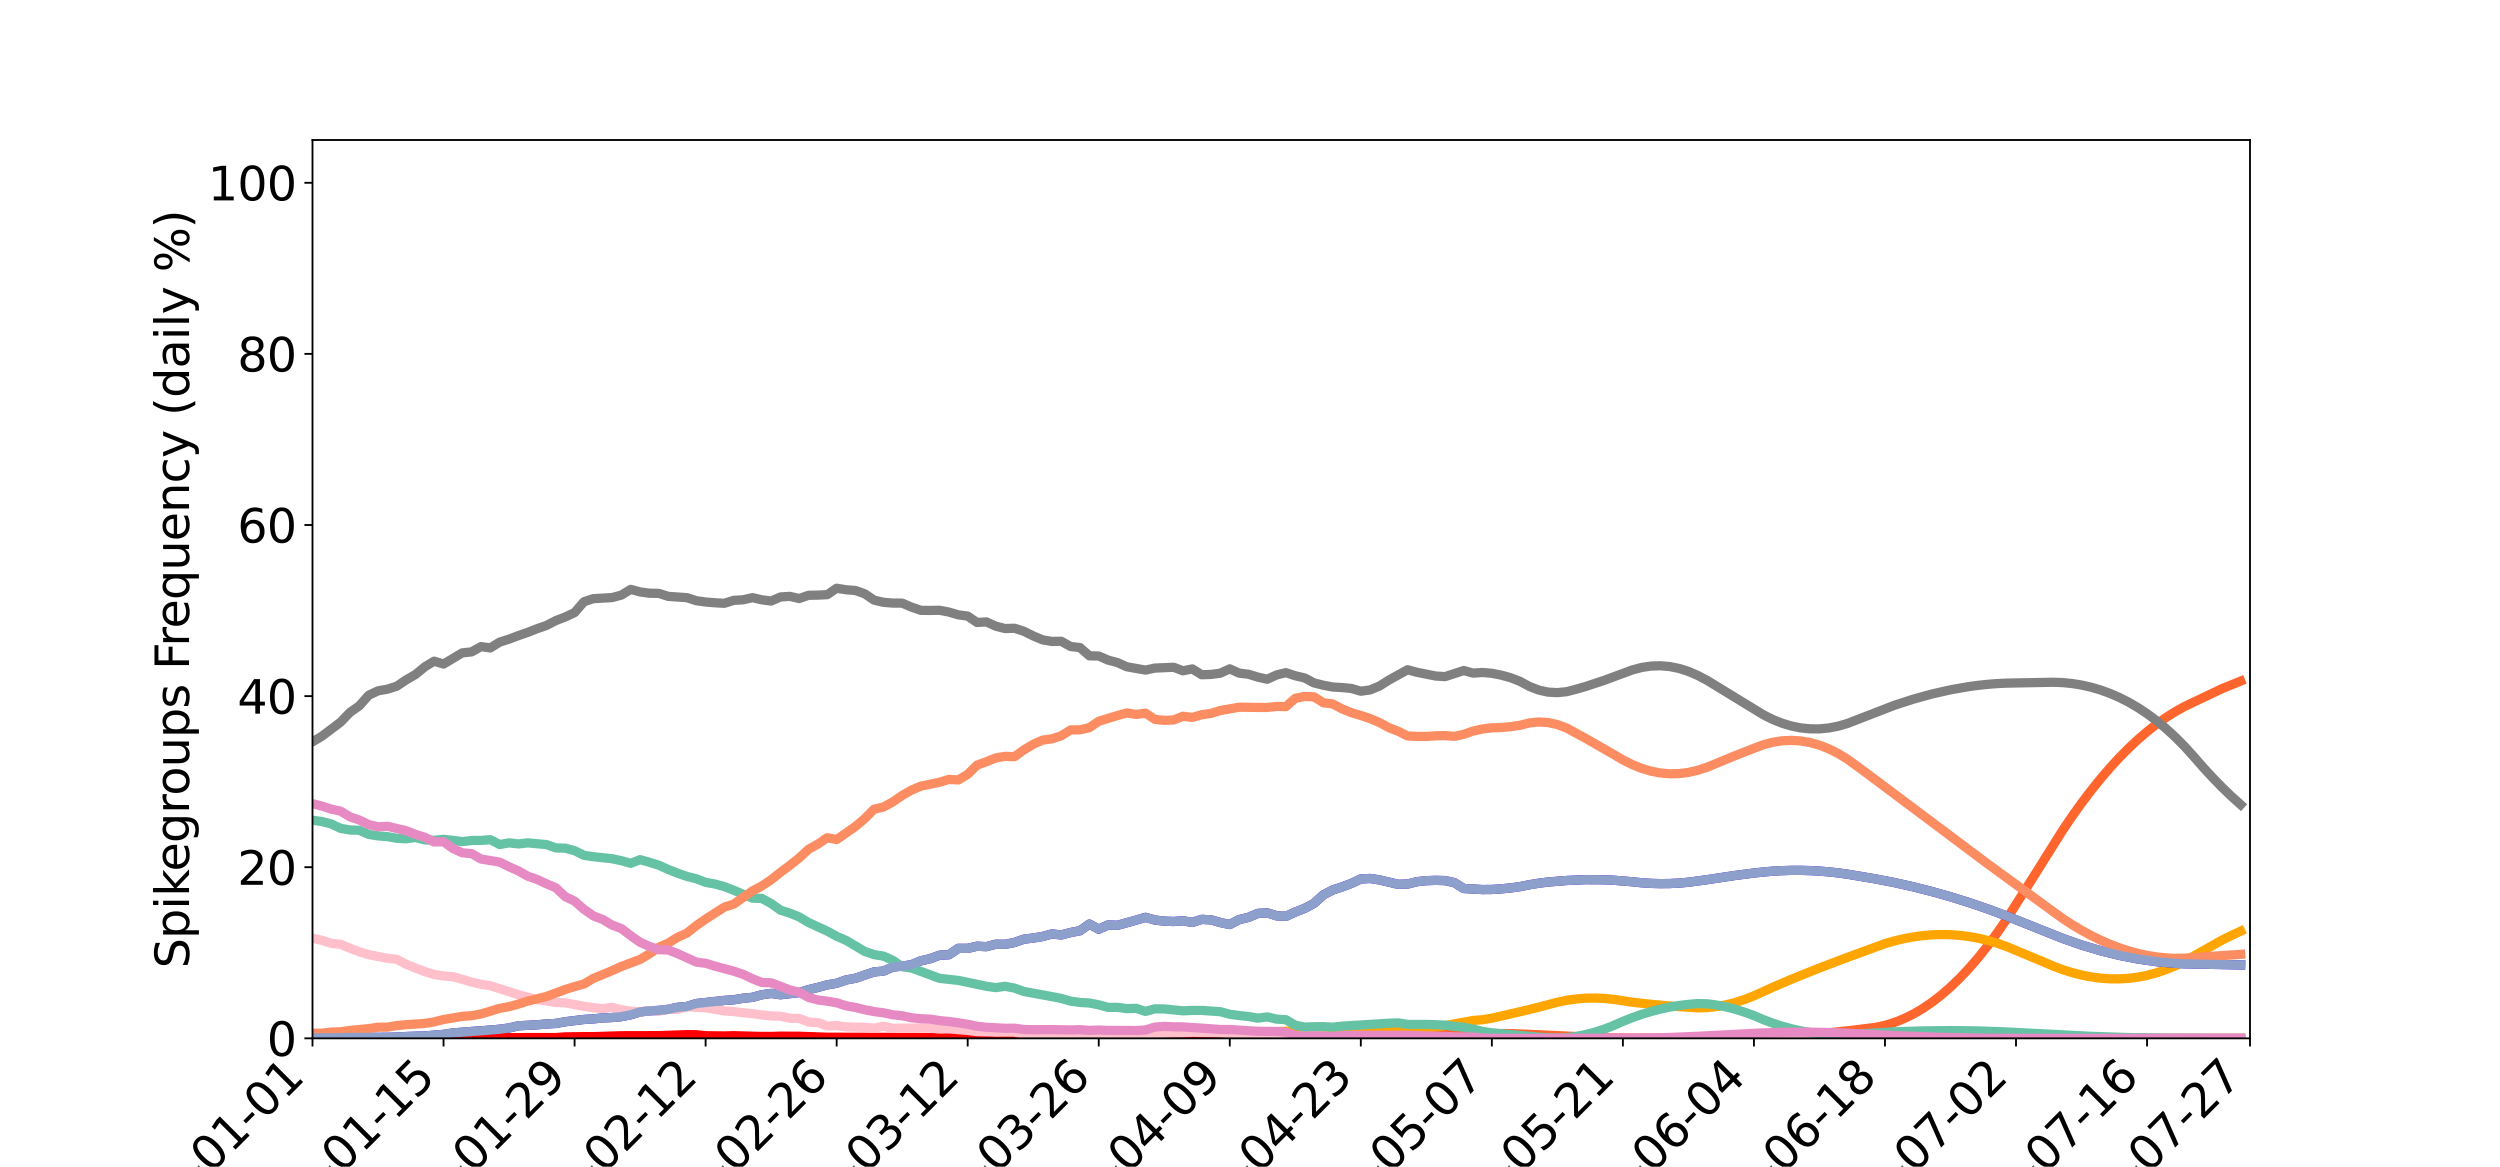 <?xml version="1.0" encoding="utf-8" standalone="no"?>
<!DOCTYPE svg PUBLIC "-//W3C//DTD SVG 1.1//EN"
  "http://www.w3.org/Graphics/SVG/1.1/DTD/svg11.dtd">
<svg xmlns:xlink="http://www.w3.org/1999/xlink" width="1080pt" height="504pt" viewBox="0 0 1080 504" xmlns="http://www.w3.org/2000/svg" version="1.1">
 <defs>
  <style type="text/css">*{stroke-linejoin: round; stroke-linecap: butt}</style>
 </defs>
 <g id="figure_1">
  <g id="patch_1">
   <path d="M 0 504 
L 1080 504 
L 1080 0 
L 0 0 
z
" style="fill: #ffffff"/>
  </g>
  <g id="axes_1">
   <g id="patch_2">
    <path d="M 135 448.56 
L 972 448.56 
L 972 60.48 
L 135 60.48 
z
" style="fill: #ffffff"/>
   </g>
   <g id="matplotlib.axis_1">
    <g id="xtick_1">
     <g id="line2d_1">
      <defs>
       <path id="m8c2e2e39c5" d="M 0 0 
L 0 3.5 
" style="stroke: #000000; stroke-width: 0.8"/>
      </defs>
      <g>
       <use xlink:href="#m8c2e2e39c5" x="135" y="448.56" style="stroke: #000000; stroke-width: 0.8"/>
      </g>
     </g>
     <g id="text_1">
      <!-- 2023-01-01 -->
      <g transform="translate(49.871 548.494) rotate(-45) scale(0.2 -0.2)">
       <defs>
        <path id="DejaVuSans-32" d="M 1228 531 
L 3431 531 
L 3431 0 
L 469 0 
L 469 531 
Q 828 903 1448 1529 
Q 2069 2156 2228 2338 
Q 2531 2678 2651 2914 
Q 2772 3150 2772 3378 
Q 2772 3750 2511 3984 
Q 2250 4219 1831 4219 
Q 1534 4219 1204 4116 
Q 875 4013 500 3803 
L 500 4441 
Q 881 4594 1212 4672 
Q 1544 4750 1819 4750 
Q 2544 4750 2975 4387 
Q 3406 4025 3406 3419 
Q 3406 3131 3298 2873 
Q 3191 2616 2906 2266 
Q 2828 2175 2409 1742 
Q 1991 1309 1228 531 
z
" transform="scale(0.016)"/>
        <path id="DejaVuSans-30" d="M 2034 4250 
Q 1547 4250 1301 3770 
Q 1056 3291 1056 2328 
Q 1056 1369 1301 889 
Q 1547 409 2034 409 
Q 2525 409 2770 889 
Q 3016 1369 3016 2328 
Q 3016 3291 2770 3770 
Q 2525 4250 2034 4250 
z
M 2034 4750 
Q 2819 4750 3233 4129 
Q 3647 3509 3647 2328 
Q 3647 1150 3233 529 
Q 2819 -91 2034 -91 
Q 1250 -91 836 529 
Q 422 1150 422 2328 
Q 422 3509 836 4129 
Q 1250 4750 2034 4750 
z
" transform="scale(0.016)"/>
        <path id="DejaVuSans-33" d="M 2597 2516 
Q 3050 2419 3304 2112 
Q 3559 1806 3559 1356 
Q 3559 666 3084 287 
Q 2609 -91 1734 -91 
Q 1441 -91 1130 -33 
Q 819 25 488 141 
L 488 750 
Q 750 597 1062 519 
Q 1375 441 1716 441 
Q 2309 441 2620 675 
Q 2931 909 2931 1356 
Q 2931 1769 2642 2001 
Q 2353 2234 1838 2234 
L 1294 2234 
L 1294 2753 
L 1863 2753 
Q 2328 2753 2575 2939 
Q 2822 3125 2822 3475 
Q 2822 3834 2567 4026 
Q 2313 4219 1838 4219 
Q 1578 4219 1281 4162 
Q 984 4106 628 3988 
L 628 4550 
Q 988 4650 1302 4700 
Q 1616 4750 1894 4750 
Q 2613 4750 3031 4423 
Q 3450 4097 3450 3541 
Q 3450 3153 3228 2886 
Q 3006 2619 2597 2516 
z
" transform="scale(0.016)"/>
        <path id="DejaVuSans-2d" d="M 313 2009 
L 1997 2009 
L 1997 1497 
L 313 1497 
L 313 2009 
z
" transform="scale(0.016)"/>
        <path id="DejaVuSans-31" d="M 794 531 
L 1825 531 
L 1825 4091 
L 703 3866 
L 703 4441 
L 1819 4666 
L 2450 4666 
L 2450 531 
L 3481 531 
L 3481 0 
L 794 0 
L 794 531 
z
" transform="scale(0.016)"/>
       </defs>
       <use xlink:href="#DejaVuSans-32"/>
       <use xlink:href="#DejaVuSans-30" x="63.623"/>
       <use xlink:href="#DejaVuSans-32" x="127.246"/>
       <use xlink:href="#DejaVuSans-33" x="190.869"/>
       <use xlink:href="#DejaVuSans-2d" x="254.492"/>
       <use xlink:href="#DejaVuSans-30" x="290.576"/>
       <use xlink:href="#DejaVuSans-31" x="354.199"/>
       <use xlink:href="#DejaVuSans-2d" x="417.822"/>
       <use xlink:href="#DejaVuSans-30" x="453.906"/>
       <use xlink:href="#DejaVuSans-31" x="517.529"/>
      </g>
     </g>
    </g>
    <g id="xtick_2">
     <g id="line2d_2">
      <g>
       <use xlink:href="#m8c2e2e39c5" x="191.609" y="448.56" style="stroke: #000000; stroke-width: 0.8"/>
      </g>
     </g>
     <g id="text_2">
      <!-- 2023-01-15 -->
      <g transform="translate(106.48 548.494) rotate(-45) scale(0.2 -0.2)">
       <defs>
        <path id="DejaVuSans-35" d="M 691 4666 
L 3169 4666 
L 3169 4134 
L 1269 4134 
L 1269 2991 
Q 1406 3038 1543 3061 
Q 1681 3084 1819 3084 
Q 2600 3084 3056 2656 
Q 3513 2228 3513 1497 
Q 3513 744 3044 326 
Q 2575 -91 1722 -91 
Q 1428 -91 1123 -41 
Q 819 9 494 109 
L 494 744 
Q 775 591 1075 516 
Q 1375 441 1709 441 
Q 2250 441 2565 725 
Q 2881 1009 2881 1497 
Q 2881 1984 2565 2268 
Q 2250 2553 1709 2553 
Q 1456 2553 1204 2497 
Q 953 2441 691 2322 
L 691 4666 
z
" transform="scale(0.016)"/>
       </defs>
       <use xlink:href="#DejaVuSans-32"/>
       <use xlink:href="#DejaVuSans-30" x="63.623"/>
       <use xlink:href="#DejaVuSans-32" x="127.246"/>
       <use xlink:href="#DejaVuSans-33" x="190.869"/>
       <use xlink:href="#DejaVuSans-2d" x="254.492"/>
       <use xlink:href="#DejaVuSans-30" x="290.576"/>
       <use xlink:href="#DejaVuSans-31" x="354.199"/>
       <use xlink:href="#DejaVuSans-2d" x="417.822"/>
       <use xlink:href="#DejaVuSans-31" x="453.906"/>
       <use xlink:href="#DejaVuSans-35" x="517.529"/>
      </g>
     </g>
    </g>
    <g id="xtick_3">
     <g id="line2d_3">
      <g>
       <use xlink:href="#m8c2e2e39c5" x="248.217" y="448.56" style="stroke: #000000; stroke-width: 0.8"/>
      </g>
     </g>
     <g id="text_3">
      <!-- 2023-01-29 -->
      <g transform="translate(163.088 548.494) rotate(-45) scale(0.2 -0.2)">
       <defs>
        <path id="DejaVuSans-39" d="M 703 97 
L 703 672 
Q 941 559 1184 500 
Q 1428 441 1663 441 
Q 2288 441 2617 861 
Q 2947 1281 2994 2138 
Q 2813 1869 2534 1725 
Q 2256 1581 1919 1581 
Q 1219 1581 811 2004 
Q 403 2428 403 3163 
Q 403 3881 828 4315 
Q 1253 4750 1959 4750 
Q 2769 4750 3195 4129 
Q 3622 3509 3622 2328 
Q 3622 1225 3098 567 
Q 2575 -91 1691 -91 
Q 1453 -91 1209 -44 
Q 966 3 703 97 
z
M 1959 2075 
Q 2384 2075 2632 2365 
Q 2881 2656 2881 3163 
Q 2881 3666 2632 3958 
Q 2384 4250 1959 4250 
Q 1534 4250 1286 3958 
Q 1038 3666 1038 3163 
Q 1038 2656 1286 2365 
Q 1534 2075 1959 2075 
z
" transform="scale(0.016)"/>
       </defs>
       <use xlink:href="#DejaVuSans-32"/>
       <use xlink:href="#DejaVuSans-30" x="63.623"/>
       <use xlink:href="#DejaVuSans-32" x="127.246"/>
       <use xlink:href="#DejaVuSans-33" x="190.869"/>
       <use xlink:href="#DejaVuSans-2d" x="254.492"/>
       <use xlink:href="#DejaVuSans-30" x="290.576"/>
       <use xlink:href="#DejaVuSans-31" x="354.199"/>
       <use xlink:href="#DejaVuSans-2d" x="417.822"/>
       <use xlink:href="#DejaVuSans-32" x="453.906"/>
       <use xlink:href="#DejaVuSans-39" x="517.529"/>
      </g>
     </g>
    </g>
    <g id="xtick_4">
     <g id="line2d_4">
      <g>
       <use xlink:href="#m8c2e2e39c5" x="304.826" y="448.56" style="stroke: #000000; stroke-width: 0.8"/>
      </g>
     </g>
     <g id="text_4">
      <!-- 2023-02-12 -->
      <g transform="translate(219.697 548.494) rotate(-45) scale(0.2 -0.2)">
       <use xlink:href="#DejaVuSans-32"/>
       <use xlink:href="#DejaVuSans-30" x="63.623"/>
       <use xlink:href="#DejaVuSans-32" x="127.246"/>
       <use xlink:href="#DejaVuSans-33" x="190.869"/>
       <use xlink:href="#DejaVuSans-2d" x="254.492"/>
       <use xlink:href="#DejaVuSans-30" x="290.576"/>
       <use xlink:href="#DejaVuSans-32" x="354.199"/>
       <use xlink:href="#DejaVuSans-2d" x="417.822"/>
       <use xlink:href="#DejaVuSans-31" x="453.906"/>
       <use xlink:href="#DejaVuSans-32" x="517.529"/>
      </g>
     </g>
    </g>
    <g id="xtick_5">
     <g id="line2d_5">
      <g>
       <use xlink:href="#m8c2e2e39c5" x="361.435" y="448.56" style="stroke: #000000; stroke-width: 0.8"/>
      </g>
     </g>
     <g id="text_5">
      <!-- 2023-02-26 -->
      <g transform="translate(276.306 548.494) rotate(-45) scale(0.2 -0.2)">
       <defs>
        <path id="DejaVuSans-36" d="M 2113 2584 
Q 1688 2584 1439 2293 
Q 1191 2003 1191 1497 
Q 1191 994 1439 701 
Q 1688 409 2113 409 
Q 2538 409 2786 701 
Q 3034 994 3034 1497 
Q 3034 2003 2786 2293 
Q 2538 2584 2113 2584 
z
M 3366 4563 
L 3366 3988 
Q 3128 4100 2886 4159 
Q 2644 4219 2406 4219 
Q 1781 4219 1451 3797 
Q 1122 3375 1075 2522 
Q 1259 2794 1537 2939 
Q 1816 3084 2150 3084 
Q 2853 3084 3261 2657 
Q 3669 2231 3669 1497 
Q 3669 778 3244 343 
Q 2819 -91 2113 -91 
Q 1303 -91 875 529 
Q 447 1150 447 2328 
Q 447 3434 972 4092 
Q 1497 4750 2381 4750 
Q 2619 4750 2861 4703 
Q 3103 4656 3366 4563 
z
" transform="scale(0.016)"/>
       </defs>
       <use xlink:href="#DejaVuSans-32"/>
       <use xlink:href="#DejaVuSans-30" x="63.623"/>
       <use xlink:href="#DejaVuSans-32" x="127.246"/>
       <use xlink:href="#DejaVuSans-33" x="190.869"/>
       <use xlink:href="#DejaVuSans-2d" x="254.492"/>
       <use xlink:href="#DejaVuSans-30" x="290.576"/>
       <use xlink:href="#DejaVuSans-32" x="354.199"/>
       <use xlink:href="#DejaVuSans-2d" x="417.822"/>
       <use xlink:href="#DejaVuSans-32" x="453.906"/>
       <use xlink:href="#DejaVuSans-36" x="517.529"/>
      </g>
     </g>
    </g>
    <g id="xtick_6">
     <g id="line2d_6">
      <g>
       <use xlink:href="#m8c2e2e39c5" x="418.043" y="448.56" style="stroke: #000000; stroke-width: 0.8"/>
      </g>
     </g>
     <g id="text_6">
      <!-- 2023-03-12 -->
      <g transform="translate(332.914 548.494) rotate(-45) scale(0.2 -0.2)">
       <use xlink:href="#DejaVuSans-32"/>
       <use xlink:href="#DejaVuSans-30" x="63.623"/>
       <use xlink:href="#DejaVuSans-32" x="127.246"/>
       <use xlink:href="#DejaVuSans-33" x="190.869"/>
       <use xlink:href="#DejaVuSans-2d" x="254.492"/>
       <use xlink:href="#DejaVuSans-30" x="290.576"/>
       <use xlink:href="#DejaVuSans-33" x="354.199"/>
       <use xlink:href="#DejaVuSans-2d" x="417.822"/>
       <use xlink:href="#DejaVuSans-31" x="453.906"/>
       <use xlink:href="#DejaVuSans-32" x="517.529"/>
      </g>
     </g>
    </g>
    <g id="xtick_7">
     <g id="line2d_7">
      <g>
       <use xlink:href="#m8c2e2e39c5" x="474.652" y="448.56" style="stroke: #000000; stroke-width: 0.8"/>
      </g>
     </g>
     <g id="text_7">
      <!-- 2023-03-26 -->
      <g transform="translate(389.523 548.494) rotate(-45) scale(0.2 -0.2)">
       <use xlink:href="#DejaVuSans-32"/>
       <use xlink:href="#DejaVuSans-30" x="63.623"/>
       <use xlink:href="#DejaVuSans-32" x="127.246"/>
       <use xlink:href="#DejaVuSans-33" x="190.869"/>
       <use xlink:href="#DejaVuSans-2d" x="254.492"/>
       <use xlink:href="#DejaVuSans-30" x="290.576"/>
       <use xlink:href="#DejaVuSans-33" x="354.199"/>
       <use xlink:href="#DejaVuSans-2d" x="417.822"/>
       <use xlink:href="#DejaVuSans-32" x="453.906"/>
       <use xlink:href="#DejaVuSans-36" x="517.529"/>
      </g>
     </g>
    </g>
    <g id="xtick_8">
     <g id="line2d_8">
      <g>
       <use xlink:href="#m8c2e2e39c5" x="531.261" y="448.56" style="stroke: #000000; stroke-width: 0.8"/>
      </g>
     </g>
     <g id="text_8">
      <!-- 2023-04-09 -->
      <g transform="translate(446.132 548.494) rotate(-45) scale(0.2 -0.2)">
       <defs>
        <path id="DejaVuSans-34" d="M 2419 4116 
L 825 1625 
L 2419 1625 
L 2419 4116 
z
M 2253 4666 
L 3047 4666 
L 3047 1625 
L 3713 1625 
L 3713 1100 
L 3047 1100 
L 3047 0 
L 2419 0 
L 2419 1100 
L 313 1100 
L 313 1709 
L 2253 4666 
z
" transform="scale(0.016)"/>
       </defs>
       <use xlink:href="#DejaVuSans-32"/>
       <use xlink:href="#DejaVuSans-30" x="63.623"/>
       <use xlink:href="#DejaVuSans-32" x="127.246"/>
       <use xlink:href="#DejaVuSans-33" x="190.869"/>
       <use xlink:href="#DejaVuSans-2d" x="254.492"/>
       <use xlink:href="#DejaVuSans-30" x="290.576"/>
       <use xlink:href="#DejaVuSans-34" x="354.199"/>
       <use xlink:href="#DejaVuSans-2d" x="417.822"/>
       <use xlink:href="#DejaVuSans-30" x="453.906"/>
       <use xlink:href="#DejaVuSans-39" x="517.529"/>
      </g>
     </g>
    </g>
    <g id="xtick_9">
     <g id="line2d_9">
      <g>
       <use xlink:href="#m8c2e2e39c5" x="587.87" y="448.56" style="stroke: #000000; stroke-width: 0.8"/>
      </g>
     </g>
     <g id="text_9">
      <!-- 2023-04-23 -->
      <g transform="translate(502.741 548.494) rotate(-45) scale(0.2 -0.2)">
       <use xlink:href="#DejaVuSans-32"/>
       <use xlink:href="#DejaVuSans-30" x="63.623"/>
       <use xlink:href="#DejaVuSans-32" x="127.246"/>
       <use xlink:href="#DejaVuSans-33" x="190.869"/>
       <use xlink:href="#DejaVuSans-2d" x="254.492"/>
       <use xlink:href="#DejaVuSans-30" x="290.576"/>
       <use xlink:href="#DejaVuSans-34" x="354.199"/>
       <use xlink:href="#DejaVuSans-2d" x="417.822"/>
       <use xlink:href="#DejaVuSans-32" x="453.906"/>
       <use xlink:href="#DejaVuSans-33" x="517.529"/>
      </g>
     </g>
    </g>
    <g id="xtick_10">
     <g id="line2d_10">
      <g>
       <use xlink:href="#m8c2e2e39c5" x="644.478" y="448.56" style="stroke: #000000; stroke-width: 0.8"/>
      </g>
     </g>
     <g id="text_10">
      <!-- 2023-05-07 -->
      <g transform="translate(559.349 548.494) rotate(-45) scale(0.2 -0.2)">
       <defs>
        <path id="DejaVuSans-37" d="M 525 4666 
L 3525 4666 
L 3525 4397 
L 1831 0 
L 1172 0 
L 2766 4134 
L 525 4134 
L 525 4666 
z
" transform="scale(0.016)"/>
       </defs>
       <use xlink:href="#DejaVuSans-32"/>
       <use xlink:href="#DejaVuSans-30" x="63.623"/>
       <use xlink:href="#DejaVuSans-32" x="127.246"/>
       <use xlink:href="#DejaVuSans-33" x="190.869"/>
       <use xlink:href="#DejaVuSans-2d" x="254.492"/>
       <use xlink:href="#DejaVuSans-30" x="290.576"/>
       <use xlink:href="#DejaVuSans-35" x="354.199"/>
       <use xlink:href="#DejaVuSans-2d" x="417.822"/>
       <use xlink:href="#DejaVuSans-30" x="453.906"/>
       <use xlink:href="#DejaVuSans-37" x="517.529"/>
      </g>
     </g>
    </g>
    <g id="xtick_11">
     <g id="line2d_11">
      <g>
       <use xlink:href="#m8c2e2e39c5" x="701.087" y="448.56" style="stroke: #000000; stroke-width: 0.8"/>
      </g>
     </g>
     <g id="text_11">
      <!-- 2023-05-21 -->
      <g transform="translate(615.958 548.494) rotate(-45) scale(0.2 -0.2)">
       <use xlink:href="#DejaVuSans-32"/>
       <use xlink:href="#DejaVuSans-30" x="63.623"/>
       <use xlink:href="#DejaVuSans-32" x="127.246"/>
       <use xlink:href="#DejaVuSans-33" x="190.869"/>
       <use xlink:href="#DejaVuSans-2d" x="254.492"/>
       <use xlink:href="#DejaVuSans-30" x="290.576"/>
       <use xlink:href="#DejaVuSans-35" x="354.199"/>
       <use xlink:href="#DejaVuSans-2d" x="417.822"/>
       <use xlink:href="#DejaVuSans-32" x="453.906"/>
       <use xlink:href="#DejaVuSans-31" x="517.529"/>
      </g>
     </g>
    </g>
    <g id="xtick_12">
     <g id="line2d_12">
      <g>
       <use xlink:href="#m8c2e2e39c5" x="757.696" y="448.56" style="stroke: #000000; stroke-width: 0.8"/>
      </g>
     </g>
     <g id="text_12">
      <!-- 2023-06-04 -->
      <g transform="translate(672.567 548.494) rotate(-45) scale(0.2 -0.2)">
       <use xlink:href="#DejaVuSans-32"/>
       <use xlink:href="#DejaVuSans-30" x="63.623"/>
       <use xlink:href="#DejaVuSans-32" x="127.246"/>
       <use xlink:href="#DejaVuSans-33" x="190.869"/>
       <use xlink:href="#DejaVuSans-2d" x="254.492"/>
       <use xlink:href="#DejaVuSans-30" x="290.576"/>
       <use xlink:href="#DejaVuSans-36" x="354.199"/>
       <use xlink:href="#DejaVuSans-2d" x="417.822"/>
       <use xlink:href="#DejaVuSans-30" x="453.906"/>
       <use xlink:href="#DejaVuSans-34" x="517.529"/>
      </g>
     </g>
    </g>
    <g id="xtick_13">
     <g id="line2d_13">
      <g>
       <use xlink:href="#m8c2e2e39c5" x="814.304" y="448.56" style="stroke: #000000; stroke-width: 0.8"/>
      </g>
     </g>
     <g id="text_13">
      <!-- 2023-06-18 -->
      <g transform="translate(729.175 548.494) rotate(-45) scale(0.2 -0.2)">
       <defs>
        <path id="DejaVuSans-38" d="M 2034 2216 
Q 1584 2216 1326 1975 
Q 1069 1734 1069 1313 
Q 1069 891 1326 650 
Q 1584 409 2034 409 
Q 2484 409 2743 651 
Q 3003 894 3003 1313 
Q 3003 1734 2745 1975 
Q 2488 2216 2034 2216 
z
M 1403 2484 
Q 997 2584 770 2862 
Q 544 3141 544 3541 
Q 544 4100 942 4425 
Q 1341 4750 2034 4750 
Q 2731 4750 3128 4425 
Q 3525 4100 3525 3541 
Q 3525 3141 3298 2862 
Q 3072 2584 2669 2484 
Q 3125 2378 3379 2068 
Q 3634 1759 3634 1313 
Q 3634 634 3220 271 
Q 2806 -91 2034 -91 
Q 1263 -91 848 271 
Q 434 634 434 1313 
Q 434 1759 690 2068 
Q 947 2378 1403 2484 
z
M 1172 3481 
Q 1172 3119 1398 2916 
Q 1625 2713 2034 2713 
Q 2441 2713 2670 2916 
Q 2900 3119 2900 3481 
Q 2900 3844 2670 4047 
Q 2441 4250 2034 4250 
Q 1625 4250 1398 4047 
Q 1172 3844 1172 3481 
z
" transform="scale(0.016)"/>
       </defs>
       <use xlink:href="#DejaVuSans-32"/>
       <use xlink:href="#DejaVuSans-30" x="63.623"/>
       <use xlink:href="#DejaVuSans-32" x="127.246"/>
       <use xlink:href="#DejaVuSans-33" x="190.869"/>
       <use xlink:href="#DejaVuSans-2d" x="254.492"/>
       <use xlink:href="#DejaVuSans-30" x="290.576"/>
       <use xlink:href="#DejaVuSans-36" x="354.199"/>
       <use xlink:href="#DejaVuSans-2d" x="417.822"/>
       <use xlink:href="#DejaVuSans-31" x="453.906"/>
       <use xlink:href="#DejaVuSans-38" x="517.529"/>
      </g>
     </g>
    </g>
    <g id="xtick_14">
     <g id="line2d_14">
      <g>
       <use xlink:href="#m8c2e2e39c5" x="870.913" y="448.56" style="stroke: #000000; stroke-width: 0.8"/>
      </g>
     </g>
     <g id="text_14">
      <!-- 2023-07-02 -->
      <g transform="translate(785.784 548.494) rotate(-45) scale(0.2 -0.2)">
       <use xlink:href="#DejaVuSans-32"/>
       <use xlink:href="#DejaVuSans-30" x="63.623"/>
       <use xlink:href="#DejaVuSans-32" x="127.246"/>
       <use xlink:href="#DejaVuSans-33" x="190.869"/>
       <use xlink:href="#DejaVuSans-2d" x="254.492"/>
       <use xlink:href="#DejaVuSans-30" x="290.576"/>
       <use xlink:href="#DejaVuSans-37" x="354.199"/>
       <use xlink:href="#DejaVuSans-2d" x="417.822"/>
       <use xlink:href="#DejaVuSans-30" x="453.906"/>
       <use xlink:href="#DejaVuSans-32" x="517.529"/>
      </g>
     </g>
    </g>
    <g id="xtick_15">
     <g id="line2d_15">
      <g>
       <use xlink:href="#m8c2e2e39c5" x="927.522" y="448.56" style="stroke: #000000; stroke-width: 0.8"/>
      </g>
     </g>
     <g id="text_15">
      <!-- 2023-07-16 -->
      <g transform="translate(842.393 548.494) rotate(-45) scale(0.2 -0.2)">
       <use xlink:href="#DejaVuSans-32"/>
       <use xlink:href="#DejaVuSans-30" x="63.623"/>
       <use xlink:href="#DejaVuSans-32" x="127.246"/>
       <use xlink:href="#DejaVuSans-33" x="190.869"/>
       <use xlink:href="#DejaVuSans-2d" x="254.492"/>
       <use xlink:href="#DejaVuSans-30" x="290.576"/>
       <use xlink:href="#DejaVuSans-37" x="354.199"/>
       <use xlink:href="#DejaVuSans-2d" x="417.822"/>
       <use xlink:href="#DejaVuSans-31" x="453.906"/>
       <use xlink:href="#DejaVuSans-36" x="517.529"/>
      </g>
     </g>
    </g>
    <g id="xtick_16">
     <g id="line2d_16">
      <g>
       <use xlink:href="#m8c2e2e39c5" x="972" y="448.56" style="stroke: #000000; stroke-width: 0.8"/>
      </g>
     </g>
     <g id="text_16">
      <!-- 2023-07-27 -->
      <g transform="translate(886.871 548.494) rotate(-45) scale(0.2 -0.2)">
       <use xlink:href="#DejaVuSans-32"/>
       <use xlink:href="#DejaVuSans-30" x="63.623"/>
       <use xlink:href="#DejaVuSans-32" x="127.246"/>
       <use xlink:href="#DejaVuSans-33" x="190.869"/>
       <use xlink:href="#DejaVuSans-2d" x="254.492"/>
       <use xlink:href="#DejaVuSans-30" x="290.576"/>
       <use xlink:href="#DejaVuSans-37" x="354.199"/>
       <use xlink:href="#DejaVuSans-2d" x="417.822"/>
       <use xlink:href="#DejaVuSans-32" x="453.906"/>
       <use xlink:href="#DejaVuSans-37" x="517.529"/>
      </g>
     </g>
    </g>
   </g>
   <g id="matplotlib.axis_2">
    <g id="ytick_1">
     <g id="line2d_17">
      <defs>
       <path id="m15edf9b479" d="M 0 0 
L -3.5 0 
" style="stroke: #000000; stroke-width: 0.8"/>
      </defs>
      <g>
       <use xlink:href="#m15edf9b479" x="135" y="448.56" style="stroke: #000000; stroke-width: 0.8"/>
      </g>
     </g>
     <g id="text_17">
      <!-- 0 -->
      <g transform="translate(115.275 456.158) scale(0.2 -0.2)">
       <use xlink:href="#DejaVuSans-30"/>
      </g>
     </g>
    </g>
    <g id="ytick_2">
     <g id="line2d_18">
      <g>
       <use xlink:href="#m15edf9b479" x="135" y="374.64" style="stroke: #000000; stroke-width: 0.8"/>
      </g>
     </g>
     <g id="text_18">
      <!-- 20 -->
      <g transform="translate(102.55 382.238) scale(0.2 -0.2)">
       <use xlink:href="#DejaVuSans-32"/>
       <use xlink:href="#DejaVuSans-30" x="63.623"/>
      </g>
     </g>
    </g>
    <g id="ytick_3">
     <g id="line2d_19">
      <g>
       <use xlink:href="#m15edf9b479" x="135" y="300.72" style="stroke: #000000; stroke-width: 0.8"/>
      </g>
     </g>
     <g id="text_19">
      <!-- 40 -->
      <g transform="translate(102.55 308.318) scale(0.2 -0.2)">
       <use xlink:href="#DejaVuSans-34"/>
       <use xlink:href="#DejaVuSans-30" x="63.623"/>
      </g>
     </g>
    </g>
    <g id="ytick_4">
     <g id="line2d_20">
      <g>
       <use xlink:href="#m15edf9b479" x="135" y="226.8" style="stroke: #000000; stroke-width: 0.8"/>
      </g>
     </g>
     <g id="text_20">
      <!-- 60 -->
      <g transform="translate(102.55 234.398) scale(0.2 -0.2)">
       <use xlink:href="#DejaVuSans-36"/>
       <use xlink:href="#DejaVuSans-30" x="63.623"/>
      </g>
     </g>
    </g>
    <g id="ytick_5">
     <g id="line2d_21">
      <g>
       <use xlink:href="#m15edf9b479" x="135" y="152.88" style="stroke: #000000; stroke-width: 0.8"/>
      </g>
     </g>
     <g id="text_21">
      <!-- 80 -->
      <g transform="translate(102.55 160.478) scale(0.2 -0.2)">
       <use xlink:href="#DejaVuSans-38"/>
       <use xlink:href="#DejaVuSans-30" x="63.623"/>
      </g>
     </g>
    </g>
    <g id="ytick_6">
     <g id="line2d_22">
      <g>
       <use xlink:href="#m15edf9b479" x="135" y="78.96" style="stroke: #000000; stroke-width: 0.8"/>
      </g>
     </g>
     <g id="text_22">
      <!-- 100 -->
      <g transform="translate(89.825 86.558) scale(0.2 -0.2)">
       <use xlink:href="#DejaVuSans-31"/>
       <use xlink:href="#DejaVuSans-30" x="63.623"/>
       <use xlink:href="#DejaVuSans-30" x="127.246"/>
      </g>
     </g>
    </g>
    <g id="text_23">
     <!-- Spikegroups Frequency (daily %) -->
     <g transform="translate(81.666 418.275) rotate(-90) scale(0.2 -0.2)">
      <defs>
       <path id="DejaVuSans-53" d="M 3425 4513 
L 3425 3897 
Q 3066 4069 2747 4153 
Q 2428 4238 2131 4238 
Q 1616 4238 1336 4038 
Q 1056 3838 1056 3469 
Q 1056 3159 1242 3001 
Q 1428 2844 1947 2747 
L 2328 2669 
Q 3034 2534 3370 2195 
Q 3706 1856 3706 1288 
Q 3706 609 3251 259 
Q 2797 -91 1919 -91 
Q 1588 -91 1214 -16 
Q 841 59 441 206 
L 441 856 
Q 825 641 1194 531 
Q 1563 422 1919 422 
Q 2459 422 2753 634 
Q 3047 847 3047 1241 
Q 3047 1584 2836 1778 
Q 2625 1972 2144 2069 
L 1759 2144 
Q 1053 2284 737 2584 
Q 422 2884 422 3419 
Q 422 4038 858 4394 
Q 1294 4750 2059 4750 
Q 2388 4750 2728 4690 
Q 3069 4631 3425 4513 
z
" transform="scale(0.016)"/>
       <path id="DejaVuSans-70" d="M 1159 525 
L 1159 -1331 
L 581 -1331 
L 581 3500 
L 1159 3500 
L 1159 2969 
Q 1341 3281 1617 3432 
Q 1894 3584 2278 3584 
Q 2916 3584 3314 3078 
Q 3713 2572 3713 1747 
Q 3713 922 3314 415 
Q 2916 -91 2278 -91 
Q 1894 -91 1617 61 
Q 1341 213 1159 525 
z
M 3116 1747 
Q 3116 2381 2855 2742 
Q 2594 3103 2138 3103 
Q 1681 3103 1420 2742 
Q 1159 2381 1159 1747 
Q 1159 1113 1420 752 
Q 1681 391 2138 391 
Q 2594 391 2855 752 
Q 3116 1113 3116 1747 
z
" transform="scale(0.016)"/>
       <path id="DejaVuSans-69" d="M 603 3500 
L 1178 3500 
L 1178 0 
L 603 0 
L 603 3500 
z
M 603 4863 
L 1178 4863 
L 1178 4134 
L 603 4134 
L 603 4863 
z
" transform="scale(0.016)"/>
       <path id="DejaVuSans-6b" d="M 581 4863 
L 1159 4863 
L 1159 1991 
L 2875 3500 
L 3609 3500 
L 1753 1863 
L 3688 0 
L 2938 0 
L 1159 1709 
L 1159 0 
L 581 0 
L 581 4863 
z
" transform="scale(0.016)"/>
       <path id="DejaVuSans-65" d="M 3597 1894 
L 3597 1613 
L 953 1613 
Q 991 1019 1311 708 
Q 1631 397 2203 397 
Q 2534 397 2845 478 
Q 3156 559 3463 722 
L 3463 178 
Q 3153 47 2828 -22 
Q 2503 -91 2169 -91 
Q 1331 -91 842 396 
Q 353 884 353 1716 
Q 353 2575 817 3079 
Q 1281 3584 2069 3584 
Q 2775 3584 3186 3129 
Q 3597 2675 3597 1894 
z
M 3022 2063 
Q 3016 2534 2758 2815 
Q 2500 3097 2075 3097 
Q 1594 3097 1305 2825 
Q 1016 2553 972 2059 
L 3022 2063 
z
" transform="scale(0.016)"/>
       <path id="DejaVuSans-67" d="M 2906 1791 
Q 2906 2416 2648 2759 
Q 2391 3103 1925 3103 
Q 1463 3103 1205 2759 
Q 947 2416 947 1791 
Q 947 1169 1205 825 
Q 1463 481 1925 481 
Q 2391 481 2648 825 
Q 2906 1169 2906 1791 
z
M 3481 434 
Q 3481 -459 3084 -895 
Q 2688 -1331 1869 -1331 
Q 1566 -1331 1297 -1286 
Q 1028 -1241 775 -1147 
L 775 -588 
Q 1028 -725 1275 -790 
Q 1522 -856 1778 -856 
Q 2344 -856 2625 -561 
Q 2906 -266 2906 331 
L 2906 616 
Q 2728 306 2450 153 
Q 2172 0 1784 0 
Q 1141 0 747 490 
Q 353 981 353 1791 
Q 353 2603 747 3093 
Q 1141 3584 1784 3584 
Q 2172 3584 2450 3431 
Q 2728 3278 2906 2969 
L 2906 3500 
L 3481 3500 
L 3481 434 
z
" transform="scale(0.016)"/>
       <path id="DejaVuSans-72" d="M 2631 2963 
Q 2534 3019 2420 3045 
Q 2306 3072 2169 3072 
Q 1681 3072 1420 2755 
Q 1159 2438 1159 1844 
L 1159 0 
L 581 0 
L 581 3500 
L 1159 3500 
L 1159 2956 
Q 1341 3275 1631 3429 
Q 1922 3584 2338 3584 
Q 2397 3584 2469 3576 
Q 2541 3569 2628 3553 
L 2631 2963 
z
" transform="scale(0.016)"/>
       <path id="DejaVuSans-6f" d="M 1959 3097 
Q 1497 3097 1228 2736 
Q 959 2375 959 1747 
Q 959 1119 1226 758 
Q 1494 397 1959 397 
Q 2419 397 2687 759 
Q 2956 1122 2956 1747 
Q 2956 2369 2687 2733 
Q 2419 3097 1959 3097 
z
M 1959 3584 
Q 2709 3584 3137 3096 
Q 3566 2609 3566 1747 
Q 3566 888 3137 398 
Q 2709 -91 1959 -91 
Q 1206 -91 779 398 
Q 353 888 353 1747 
Q 353 2609 779 3096 
Q 1206 3584 1959 3584 
z
" transform="scale(0.016)"/>
       <path id="DejaVuSans-75" d="M 544 1381 
L 544 3500 
L 1119 3500 
L 1119 1403 
Q 1119 906 1312 657 
Q 1506 409 1894 409 
Q 2359 409 2629 706 
Q 2900 1003 2900 1516 
L 2900 3500 
L 3475 3500 
L 3475 0 
L 2900 0 
L 2900 538 
Q 2691 219 2414 64 
Q 2138 -91 1772 -91 
Q 1169 -91 856 284 
Q 544 659 544 1381 
z
M 1991 3584 
L 1991 3584 
z
" transform="scale(0.016)"/>
       <path id="DejaVuSans-73" d="M 2834 3397 
L 2834 2853 
Q 2591 2978 2328 3040 
Q 2066 3103 1784 3103 
Q 1356 3103 1142 2972 
Q 928 2841 928 2578 
Q 928 2378 1081 2264 
Q 1234 2150 1697 2047 
L 1894 2003 
Q 2506 1872 2764 1633 
Q 3022 1394 3022 966 
Q 3022 478 2636 193 
Q 2250 -91 1575 -91 
Q 1294 -91 989 -36 
Q 684 19 347 128 
L 347 722 
Q 666 556 975 473 
Q 1284 391 1588 391 
Q 1994 391 2212 530 
Q 2431 669 2431 922 
Q 2431 1156 2273 1281 
Q 2116 1406 1581 1522 
L 1381 1569 
Q 847 1681 609 1914 
Q 372 2147 372 2553 
Q 372 3047 722 3315 
Q 1072 3584 1716 3584 
Q 2034 3584 2315 3537 
Q 2597 3491 2834 3397 
z
" transform="scale(0.016)"/>
       <path id="DejaVuSans-20" transform="scale(0.016)"/>
       <path id="DejaVuSans-46" d="M 628 4666 
L 3309 4666 
L 3309 4134 
L 1259 4134 
L 1259 2759 
L 3109 2759 
L 3109 2228 
L 1259 2228 
L 1259 0 
L 628 0 
L 628 4666 
z
" transform="scale(0.016)"/>
       <path id="DejaVuSans-71" d="M 947 1747 
Q 947 1113 1208 752 
Q 1469 391 1925 391 
Q 2381 391 2643 752 
Q 2906 1113 2906 1747 
Q 2906 2381 2643 2742 
Q 2381 3103 1925 3103 
Q 1469 3103 1208 2742 
Q 947 2381 947 1747 
z
M 2906 525 
Q 2725 213 2448 61 
Q 2172 -91 1784 -91 
Q 1150 -91 751 415 
Q 353 922 353 1747 
Q 353 2572 751 3078 
Q 1150 3584 1784 3584 
Q 2172 3584 2448 3432 
Q 2725 3281 2906 2969 
L 2906 3500 
L 3481 3500 
L 3481 -1331 
L 2906 -1331 
L 2906 525 
z
" transform="scale(0.016)"/>
       <path id="DejaVuSans-6e" d="M 3513 2113 
L 3513 0 
L 2938 0 
L 2938 2094 
Q 2938 2591 2744 2837 
Q 2550 3084 2163 3084 
Q 1697 3084 1428 2787 
Q 1159 2491 1159 1978 
L 1159 0 
L 581 0 
L 581 3500 
L 1159 3500 
L 1159 2956 
Q 1366 3272 1645 3428 
Q 1925 3584 2291 3584 
Q 2894 3584 3203 3211 
Q 3513 2838 3513 2113 
z
" transform="scale(0.016)"/>
       <path id="DejaVuSans-63" d="M 3122 3366 
L 3122 2828 
Q 2878 2963 2633 3030 
Q 2388 3097 2138 3097 
Q 1578 3097 1268 2742 
Q 959 2388 959 1747 
Q 959 1106 1268 751 
Q 1578 397 2138 397 
Q 2388 397 2633 464 
Q 2878 531 3122 666 
L 3122 134 
Q 2881 22 2623 -34 
Q 2366 -91 2075 -91 
Q 1284 -91 818 406 
Q 353 903 353 1747 
Q 353 2603 823 3093 
Q 1294 3584 2113 3584 
Q 2378 3584 2631 3529 
Q 2884 3475 3122 3366 
z
" transform="scale(0.016)"/>
       <path id="DejaVuSans-79" d="M 2059 -325 
Q 1816 -950 1584 -1140 
Q 1353 -1331 966 -1331 
L 506 -1331 
L 506 -850 
L 844 -850 
Q 1081 -850 1212 -737 
Q 1344 -625 1503 -206 
L 1606 56 
L 191 3500 
L 800 3500 
L 1894 763 
L 2988 3500 
L 3597 3500 
L 2059 -325 
z
" transform="scale(0.016)"/>
       <path id="DejaVuSans-28" d="M 1984 4856 
Q 1566 4138 1362 3434 
Q 1159 2731 1159 2009 
Q 1159 1288 1364 580 
Q 1569 -128 1984 -844 
L 1484 -844 
Q 1016 -109 783 600 
Q 550 1309 550 2009 
Q 550 2706 781 3412 
Q 1013 4119 1484 4856 
L 1984 4856 
z
" transform="scale(0.016)"/>
       <path id="DejaVuSans-64" d="M 2906 2969 
L 2906 4863 
L 3481 4863 
L 3481 0 
L 2906 0 
L 2906 525 
Q 2725 213 2448 61 
Q 2172 -91 1784 -91 
Q 1150 -91 751 415 
Q 353 922 353 1747 
Q 353 2572 751 3078 
Q 1150 3584 1784 3584 
Q 2172 3584 2448 3432 
Q 2725 3281 2906 2969 
z
M 947 1747 
Q 947 1113 1208 752 
Q 1469 391 1925 391 
Q 2381 391 2643 752 
Q 2906 1113 2906 1747 
Q 2906 2381 2643 2742 
Q 2381 3103 1925 3103 
Q 1469 3103 1208 2742 
Q 947 2381 947 1747 
z
" transform="scale(0.016)"/>
       <path id="DejaVuSans-61" d="M 2194 1759 
Q 1497 1759 1228 1600 
Q 959 1441 959 1056 
Q 959 750 1161 570 
Q 1363 391 1709 391 
Q 2188 391 2477 730 
Q 2766 1069 2766 1631 
L 2766 1759 
L 2194 1759 
z
M 3341 1997 
L 3341 0 
L 2766 0 
L 2766 531 
Q 2569 213 2275 61 
Q 1981 -91 1556 -91 
Q 1019 -91 701 211 
Q 384 513 384 1019 
Q 384 1609 779 1909 
Q 1175 2209 1959 2209 
L 2766 2209 
L 2766 2266 
Q 2766 2663 2505 2880 
Q 2244 3097 1772 3097 
Q 1472 3097 1187 3025 
Q 903 2953 641 2809 
L 641 3341 
Q 956 3463 1253 3523 
Q 1550 3584 1831 3584 
Q 2591 3584 2966 3190 
Q 3341 2797 3341 1997 
z
" transform="scale(0.016)"/>
       <path id="DejaVuSans-6c" d="M 603 4863 
L 1178 4863 
L 1178 0 
L 603 0 
L 603 4863 
z
" transform="scale(0.016)"/>
       <path id="DejaVuSans-25" d="M 4653 2053 
Q 4381 2053 4226 1822 
Q 4072 1591 4072 1178 
Q 4072 772 4226 539 
Q 4381 306 4653 306 
Q 4919 306 5073 539 
Q 5228 772 5228 1178 
Q 5228 1588 5073 1820 
Q 4919 2053 4653 2053 
z
M 4653 2450 
Q 5147 2450 5437 2106 
Q 5728 1763 5728 1178 
Q 5728 594 5436 251 
Q 5144 -91 4653 -91 
Q 4153 -91 3862 251 
Q 3572 594 3572 1178 
Q 3572 1766 3864 2108 
Q 4156 2450 4653 2450 
z
M 1428 4353 
Q 1159 4353 1004 4120 
Q 850 3888 850 3481 
Q 850 3069 1003 2837 
Q 1156 2606 1428 2606 
Q 1700 2606 1854 2837 
Q 2009 3069 2009 3481 
Q 2009 3884 1853 4118 
Q 1697 4353 1428 4353 
z
M 4250 4750 
L 4750 4750 
L 1831 -91 
L 1331 -91 
L 4250 4750 
z
M 1428 4750 
Q 1922 4750 2215 4408 
Q 2509 4066 2509 3481 
Q 2509 2891 2217 2550 
Q 1925 2209 1428 2209 
Q 931 2209 642 2551 
Q 353 2894 353 3481 
Q 353 4063 643 4406 
Q 934 4750 1428 4750 
z
" transform="scale(0.016)"/>
       <path id="DejaVuSans-29" d="M 513 4856 
L 1013 4856 
Q 1481 4119 1714 3412 
Q 1947 2706 1947 2009 
Q 1947 1309 1714 600 
Q 1481 -109 1013 -844 
L 513 -844 
Q 928 -128 1133 580 
Q 1338 1288 1338 2009 
Q 1338 2731 1133 3434 
Q 928 4138 513 4856 
z
" transform="scale(0.016)"/>
      </defs>
      <use xlink:href="#DejaVuSans-53"/>
      <use xlink:href="#DejaVuSans-70" x="63.477"/>
      <use xlink:href="#DejaVuSans-69" x="126.953"/>
      <use xlink:href="#DejaVuSans-6b" x="154.736"/>
      <use xlink:href="#DejaVuSans-65" x="209.021"/>
      <use xlink:href="#DejaVuSans-67" x="270.545"/>
      <use xlink:href="#DejaVuSans-72" x="334.021"/>
      <use xlink:href="#DejaVuSans-6f" x="372.885"/>
      <use xlink:href="#DejaVuSans-75" x="434.066"/>
      <use xlink:href="#DejaVuSans-70" x="497.445"/>
      <use xlink:href="#DejaVuSans-73" x="560.922"/>
      <use xlink:href="#DejaVuSans-20" x="613.021"/>
      <use xlink:href="#DejaVuSans-46" x="644.809"/>
      <use xlink:href="#DejaVuSans-72" x="695.078"/>
      <use xlink:href="#DejaVuSans-65" x="733.941"/>
      <use xlink:href="#DejaVuSans-71" x="795.465"/>
      <use xlink:href="#DejaVuSans-75" x="858.941"/>
      <use xlink:href="#DejaVuSans-65" x="922.32"/>
      <use xlink:href="#DejaVuSans-6e" x="983.844"/>
      <use xlink:href="#DejaVuSans-63" x="1047.223"/>
      <use xlink:href="#DejaVuSans-79" x="1102.203"/>
      <use xlink:href="#DejaVuSans-20" x="1161.383"/>
      <use xlink:href="#DejaVuSans-28" x="1193.17"/>
      <use xlink:href="#DejaVuSans-64" x="1232.184"/>
      <use xlink:href="#DejaVuSans-61" x="1295.66"/>
      <use xlink:href="#DejaVuSans-69" x="1356.939"/>
      <use xlink:href="#DejaVuSans-6c" x="1384.723"/>
      <use xlink:href="#DejaVuSans-79" x="1412.506"/>
      <use xlink:href="#DejaVuSans-20" x="1471.686"/>
      <use xlink:href="#DejaVuSans-25" x="1503.473"/>
      <use xlink:href="#DejaVuSans-29" x="1598.492"/>
     </g>
    </g>
   </g>
   <g id="line2d_23">
    <path d="M -1 448.56 
L 567.652 448.56 
L 571.696 448.372 
L 591.913 448.322 
L 600 448.018 
L 628.304 446.627 
L 632.348 446.681 
L 644.478 446.472 
L 652.565 446.522 
L 660.652 446.826 
L 693 448.351 
L 705.13 448.56 
L 749.609 448.474 
L 761.739 448.123 
L 773.87 447.491 
L 786 446.561 
L 798.13 445.315 
L 810.261 443.818 
L 814.304 442.946 
L 818.348 441.708 
L 822.391 440.101 
L 826.435 438.121 
L 830.478 435.765 
L 834.522 433.03 
L 838.565 429.911 
L 842.609 426.406 
L 846.652 422.511 
L 850.696 418.223 
L 854.739 413.537 
L 858.783 408.45 
L 862.826 402.958 
L 866.87 397.058 
L 879 377.926 
L 891.13 358.576 
L 895.174 352.616 
L 899.217 346.965 
L 903.261 341.623 
L 907.304 336.59 
L 911.348 331.868 
L 915.391 327.455 
L 919.435 323.352 
L 923.478 319.559 
L 927.522 316.075 
L 931.565 312.9 
L 935.609 310.033 
L 939.652 307.473 
L 943.696 305.218 
L 959.87 297.51 
L 967.957 294.222 
L 967.957 294.222 
" clip-path="url(#pf38267d4b1)" style="fill: none; stroke: #ff652c; stroke-width: 4; stroke-linecap: square"/>
   </g>
   <g id="line2d_24">
    <path d="M -1 448.56 
L 397.826 448.464 
L 414 448.307 
L 466.565 448.318 
L 474.652 447.968 
L 482.739 447.968 
L 486.783 447.824 
L 498.913 447.732 
L 507 447.228 
L 511.043 447.273 
L 515.087 446.819 
L 519.13 446.498 
L 523.174 446.326 
L 527.217 446.326 
L 535.304 446.584 
L 539.348 446.36 
L 543.391 445.843 
L 547.435 445.804 
L 563.609 445.223 
L 567.652 445.521 
L 571.696 445.521 
L 575.739 445.775 
L 579.783 445.584 
L 587.87 445.377 
L 600 444.882 
L 604.043 444.965 
L 612.13 444.283 
L 620.217 443.548 
L 624.261 443.054 
L 636.391 440.844 
L 640.435 440.517 
L 644.478 439.86 
L 656.609 437.067 
L 664.696 435.12 
L 672.783 432.963 
L 676.826 432.125 
L 680.87 431.551 
L 684.913 431.225 
L 688.957 431.147 
L 693 431.315 
L 697.043 431.728 
L 705.13 432.951 
L 713.217 433.863 
L 721.304 434.588 
L 733.435 435.394 
L 737.478 435.286 
L 741.522 434.839 
L 745.565 434.105 
L 749.609 433.085 
L 753.652 431.781 
L 757.696 430.195 
L 765.783 426.517 
L 773.87 423.048 
L 786 418.164 
L 798.13 413.564 
L 814.304 407.65 
L 818.348 406.49 
L 822.391 405.527 
L 826.435 404.766 
L 830.478 404.21 
L 834.522 403.86 
L 838.565 403.721 
L 842.609 403.795 
L 846.652 404.086 
L 850.696 404.597 
L 854.739 405.331 
L 858.783 406.292 
L 862.826 407.483 
L 866.87 408.908 
L 883.043 415.661 
L 887.087 417.393 
L 891.13 418.898 
L 895.174 420.172 
L 899.217 421.209 
L 903.261 422.004 
L 907.304 422.551 
L 911.348 422.845 
L 915.391 422.879 
L 919.435 422.646 
L 923.478 422.141 
L 927.522 421.356 
L 931.565 420.283 
L 935.609 418.915 
L 939.652 417.244 
L 943.696 415.26 
L 959.87 406.152 
L 963.913 404.141 
L 967.957 402.267 
L 967.957 402.267 
" clip-path="url(#pf38267d4b1)" style="fill: none; stroke: #ffa500; stroke-width: 4; stroke-linecap: square"/>
   </g>
   <g id="line2d_25">
    <path d="M -1 448.275 
L 9.652 448.228 
L 13.696 448.11 
L 17.739 448.146 
L 21.783 448.069 
L 29.87 448.129 
L 46.043 448.063 
L 54.13 447.969 
L 78.391 448.067 
L 82.435 448.204 
L 102.652 448.192 
L 118.826 448.406 
L 143.087 448.341 
L 151.174 448.211 
L 167.348 448.109 
L 171.391 448.024 
L 175.435 447.78 
L 183.522 447.523 
L 191.609 446.856 
L 195.652 446.22 
L 211.826 444.988 
L 215.87 444.629 
L 219.913 444.086 
L 223.957 443.146 
L 232.043 442.711 
L 236.087 442.351 
L 240.13 442.126 
L 244.174 441.396 
L 252.261 440.405 
L 256.304 440.159 
L 260.348 439.746 
L 264.391 439.575 
L 268.435 439.183 
L 272.478 438.377 
L 276.522 437.169 
L 280.565 436.685 
L 284.609 436.498 
L 288.652 436.029 
L 292.696 435.162 
L 296.739 434.809 
L 300.783 433.527 
L 308.87 432.644 
L 312.913 432.186 
L 316.957 431.911 
L 321 431.23 
L 325.043 430.855 
L 329.087 429.74 
L 333.13 429.15 
L 337.174 429.729 
L 345.261 428.77 
L 349.304 427.529 
L 353.348 426.56 
L 357.391 425.463 
L 361.435 424.76 
L 365.478 423.34 
L 369.522 422.612 
L 377.609 419.864 
L 381.652 419.511 
L 385.696 417.778 
L 389.739 417.372 
L 393.783 416.747 
L 397.826 415.069 
L 401.87 414.149 
L 405.913 412.648 
L 409.957 412.441 
L 414 409.681 
L 418.043 409.698 
L 422.087 408.766 
L 426.13 408.956 
L 430.174 407.902 
L 434.217 407.955 
L 438.261 407.145 
L 442.304 405.727 
L 446.348 405.225 
L 450.391 404.576 
L 454.435 403.461 
L 458.478 403.893 
L 462.522 402.849 
L 466.565 402.068 
L 470.609 399.202 
L 474.652 401.41 
L 478.696 399.587 
L 482.739 399.744 
L 490.826 397.485 
L 494.87 396.3 
L 498.913 397.45 
L 502.957 397.932 
L 507 398.092 
L 511.043 397.762 
L 515.087 398.486 
L 519.13 397.162 
L 523.174 397.379 
L 527.217 398.542 
L 531.261 399.379 
L 535.304 397.271 
L 539.348 396.303 
L 543.391 394.589 
L 547.435 394.348 
L 551.478 395.629 
L 555.522 395.868 
L 559.565 393.99 
L 563.609 392.426 
L 567.652 390.245 
L 571.696 386.559 
L 575.739 384.476 
L 579.783 383.145 
L 583.826 381.634 
L 587.87 379.71 
L 591.913 379.493 
L 595.957 380.13 
L 604.043 382.029 
L 608.087 381.903 
L 612.13 380.887 
L 616.174 380.446 
L 620.217 380.317 
L 624.261 380.413 
L 628.304 381.315 
L 632.348 383.828 
L 640.435 384.292 
L 644.478 384.248 
L 648.522 383.981 
L 652.565 383.593 
L 656.609 383.032 
L 660.652 382.22 
L 664.696 381.554 
L 668.739 381.036 
L 676.826 380.373 
L 684.913 380.008 
L 693 380.056 
L 697.043 380.249 
L 705.13 380.925 
L 709.174 381.35 
L 713.217 381.619 
L 717.261 381.732 
L 721.304 381.689 
L 725.348 381.488 
L 729.391 381.128 
L 737.478 380.026 
L 749.609 378.191 
L 757.696 377.156 
L 761.739 376.698 
L 765.783 376.352 
L 769.826 376.12 
L 773.87 376 
L 777.913 375.993 
L 781.957 376.098 
L 786 376.316 
L 790.043 376.647 
L 794.087 377.09 
L 798.13 377.647 
L 810.261 379.697 
L 818.348 381.267 
L 826.435 383.075 
L 834.522 385.12 
L 842.609 387.406 
L 850.696 389.932 
L 858.783 392.7 
L 866.87 395.71 
L 883.043 402.193 
L 891.13 405.419 
L 899.217 408.247 
L 907.304 410.671 
L 915.391 412.681 
L 923.478 414.272 
L 931.565 415.436 
L 939.652 416.164 
L 943.696 416.363 
L 967.957 416.856 
L 967.957 416.856 
" clip-path="url(#pf38267d4b1)" style="fill: none; stroke: #3a07d4; stroke-width: 4; stroke-linecap: square"/>
   </g>
   <g id="line2d_26">
    <path d="M -1 447.972 
L 37.957 448.089 
L 50.087 448.07 
L 54.13 448.19 
L 58.174 448.123 
L 62.217 448.235 
L 82.435 448.086 
L 151.174 448.153 
L 155.217 448.313 
L 240.13 448.227 
L 244.174 447.929 
L 252.261 447.829 
L 256.304 447.827 
L 268.435 447.439 
L 284.609 447.394 
L 296.739 446.961 
L 300.783 446.996 
L 304.826 447.427 
L 312.913 447.527 
L 316.957 447.411 
L 329.087 447.751 
L 333.13 447.751 
L 337.174 447.619 
L 345.261 447.664 
L 357.391 448.08 
L 385.696 448.15 
L 389.739 448.222 
L 393.783 448.159 
L 401.87 448.241 
L 511.043 448.218 
L 515.087 448.359 
L 559.565 448.434 
L 575.739 448.56 
L 967.957 448.56 
L 967.957 448.56 
" clip-path="url(#pf38267d4b1)" style="fill: none; stroke: #ff0000; stroke-width: 4; stroke-linecap: square"/>
   </g>
   <g id="line2d_27">
    <path d="M -1 336.482 
L 1.565 338.671 
L 5.609 342.907 
L 9.652 346.264 
L 13.696 350.164 
L 17.739 352.933 
L 21.783 355.523 
L 25.826 357.579 
L 29.87 361.077 
L 33.913 363.913 
L 37.957 365.757 
L 42 367.033 
L 46.043 370.758 
L 50.087 373.694 
L 58.174 377.786 
L 62.217 378.903 
L 66.261 381.003 
L 70.304 383.679 
L 74.348 384.561 
L 78.391 386.653 
L 86.478 390.261 
L 90.522 391.422 
L 94.565 392.338 
L 102.652 396.772 
L 106.696 397.771 
L 110.739 399.123 
L 114.783 400.288 
L 118.826 401.016 
L 122.87 402.27 
L 126.913 402.613 
L 130.957 403.075 
L 135 405.286 
L 139.043 406.223 
L 143.087 407.528 
L 147.13 407.95 
L 151.174 409.645 
L 155.217 411.203 
L 159.261 412.404 
L 167.348 413.98 
L 171.391 414.405 
L 175.435 416.546 
L 179.478 418.225 
L 183.522 419.747 
L 187.565 420.963 
L 191.609 421.62 
L 195.652 421.953 
L 199.696 423.036 
L 203.739 424.27 
L 207.783 425.221 
L 211.826 425.845 
L 223.957 429.718 
L 232.043 431.884 
L 236.087 432.375 
L 240.13 433.058 
L 244.174 433.21 
L 252.261 434.715 
L 256.304 435.308 
L 260.348 435.757 
L 264.391 435.176 
L 268.435 436.183 
L 272.478 436.833 
L 276.522 437.118 
L 280.565 436.545 
L 284.609 436.861 
L 288.652 435.986 
L 292.696 436.07 
L 296.739 434.851 
L 300.783 435.215 
L 304.826 435.355 
L 312.913 436.727 
L 316.957 436.995 
L 321 437.52 
L 325.043 437.898 
L 329.087 438.463 
L 333.13 438.865 
L 337.174 439.014 
L 341.217 439.894 
L 345.261 439.975 
L 349.304 441.519 
L 353.348 441.778 
L 357.391 443.247 
L 361.435 443.035 
L 365.478 443.626 
L 373.565 443.82 
L 377.609 444.154 
L 381.652 443.329 
L 385.696 444.229 
L 397.826 444.08 
L 401.87 444.155 
L 405.913 444.525 
L 409.957 444.467 
L 418.043 445.142 
L 422.087 445.649 
L 430.174 445.856 
L 438.261 445.849 
L 442.304 446.871 
L 450.391 447.018 
L 454.435 447.302 
L 462.522 447.469 
L 478.696 447.199 
L 482.739 447.276 
L 494.87 447.134 
L 498.913 446.551 
L 502.957 446.333 
L 511.043 446.177 
L 515.087 445.95 
L 527.217 446.19 
L 531.261 446.673 
L 547.435 446.563 
L 551.478 446.555 
L 555.522 446.773 
L 559.565 447.43 
L 563.609 447.618 
L 567.652 447.431 
L 575.739 447.83 
L 583.826 447.751 
L 591.913 447.519 
L 600 447.463 
L 604.043 447.463 
L 612.13 447.803 
L 624.261 447.931 
L 628.304 448.193 
L 644.478 448.272 
L 652.565 448.504 
L 660.652 448.56 
L 967.957 448.56 
L 967.957 448.56 
" clip-path="url(#pf38267d4b1)" style="fill: none; stroke: #ffc0cb; stroke-width: 4; stroke-linecap: square"/>
   </g>
   <g id="line2d_28">
    <path d="M -1 392.288 
L 9.652 389.516 
L 13.696 387.217 
L 17.739 385.418 
L 21.783 384.344 
L 25.826 384.665 
L 29.87 381.885 
L 33.913 380.34 
L 37.957 379.342 
L 42 377.84 
L 46.043 375.451 
L 50.087 373.758 
L 54.13 371.826 
L 58.174 370.513 
L 62.217 369.573 
L 66.261 368.047 
L 70.304 365.72 
L 74.348 364.325 
L 78.391 363.31 
L 82.435 361.595 
L 86.478 359.27 
L 90.522 359.612 
L 94.565 358.683 
L 102.652 355.74 
L 106.696 355.788 
L 110.739 355.243 
L 114.783 354.455 
L 118.826 354.409 
L 122.87 353.767 
L 126.913 353.812 
L 130.957 354.15 
L 135 354.349 
L 139.043 354.904 
L 143.087 355.934 
L 147.13 357.854 
L 151.174 358.551 
L 155.217 358.678 
L 159.261 360.456 
L 163.304 361.104 
L 167.348 361.424 
L 171.391 362.14 
L 175.435 362.36 
L 179.478 361.797 
L 183.522 362.845 
L 187.565 362.997 
L 191.609 362.598 
L 195.652 363.031 
L 199.696 363.579 
L 203.739 363.081 
L 207.783 363.067 
L 211.826 362.739 
L 215.87 364.832 
L 219.913 364.108 
L 223.957 364.58 
L 228 364.123 
L 236.087 364.868 
L 240.13 366.298 
L 244.174 366.419 
L 248.217 367.472 
L 252.261 369.496 
L 256.304 370.096 
L 264.391 370.964 
L 268.435 371.826 
L 272.478 372.947 
L 276.522 371.376 
L 280.565 372.504 
L 284.609 373.777 
L 288.652 375.597 
L 292.696 377.214 
L 296.739 378.62 
L 300.783 379.625 
L 304.826 381.184 
L 308.87 381.897 
L 312.913 383.002 
L 316.957 384.583 
L 325.043 387.99 
L 329.087 388.12 
L 333.13 390.315 
L 337.174 393.19 
L 341.217 394.474 
L 345.261 396.121 
L 349.304 398.543 
L 357.391 402.258 
L 361.435 404.482 
L 365.478 406.227 
L 373.565 411.023 
L 377.609 412.405 
L 381.652 413.044 
L 385.696 414.859 
L 389.739 417.617 
L 393.783 418.183 
L 405.913 422.648 
L 414 423.529 
L 426.13 426.082 
L 430.174 426.65 
L 434.217 426.079 
L 438.261 426.863 
L 442.304 428.307 
L 454.435 430.538 
L 458.478 431.325 
L 462.522 432.498 
L 466.565 433.062 
L 470.609 433.291 
L 474.652 434.082 
L 478.696 435.191 
L 482.739 435.175 
L 486.783 435.714 
L 490.826 435.611 
L 494.87 436.931 
L 498.913 435.811 
L 502.957 435.869 
L 511.043 436.681 
L 515.087 436.504 
L 519.13 436.498 
L 527.217 437.064 
L 531.261 438.152 
L 535.304 438.709 
L 539.348 439.116 
L 543.391 439.844 
L 547.435 439.291 
L 551.478 440.26 
L 555.522 440.512 
L 559.565 442.882 
L 563.609 443.702 
L 567.652 443.551 
L 571.696 443.52 
L 575.739 443.741 
L 579.783 443.29 
L 595.957 442.288 
L 600 442.015 
L 604.043 441.872 
L 608.087 442.542 
L 616.174 442.567 
L 620.217 442.66 
L 624.261 442.867 
L 628.304 443.391 
L 632.348 443.767 
L 636.391 444.569 
L 640.435 445.546 
L 644.478 446.18 
L 664.696 448.067 
L 672.783 448.475 
L 676.826 448.289 
L 680.87 447.751 
L 684.913 446.953 
L 688.957 445.898 
L 693 444.591 
L 697.043 443.038 
L 701.087 441.241 
L 705.13 439.636 
L 709.174 438.219 
L 713.217 436.988 
L 717.261 435.941 
L 721.304 435.074 
L 725.348 434.385 
L 729.391 433.873 
L 733.435 433.533 
L 737.478 433.636 
L 741.522 434.173 
L 745.565 434.957 
L 749.609 435.984 
L 753.652 437.247 
L 757.696 438.742 
L 761.739 440.465 
L 765.783 441.981 
L 769.826 443.293 
L 773.87 444.402 
L 777.913 445.311 
L 781.957 446.023 
L 786 446.54 
L 790.043 446.863 
L 794.087 446.995 
L 798.13 446.937 
L 818.348 445.765 
L 830.478 445.35 
L 842.609 445.209 
L 854.739 445.355 
L 866.87 445.803 
L 903.261 447.689 
L 919.435 448.223 
L 935.609 448.511 
L 951.783 448.56 
L 967.957 448.56 
L 967.957 448.56 
" clip-path="url(#pf38267d4b1)" style="fill: none; stroke: #66c2a5; stroke-width: 4; stroke-linecap: square"/>
   </g>
   <g id="line2d_29">
    <path d="M -1 448.542 
L 29.87 448.432 
L 74.348 447.865 
L 78.391 447.704 
L 82.435 447.679 
L 86.478 447.512 
L 94.565 447.521 
L 102.652 447.459 
L 110.739 447.19 
L 118.826 446.922 
L 126.913 446.52 
L 130.957 446.571 
L 135 446.379 
L 139.043 446.352 
L 143.087 445.854 
L 147.13 445.74 
L 151.174 445.14 
L 159.261 444.375 
L 163.304 443.756 
L 167.348 443.725 
L 171.391 443.029 
L 175.435 442.659 
L 183.522 442.114 
L 187.565 441.451 
L 191.609 440.429 
L 199.696 439.079 
L 203.739 438.771 
L 207.783 438.039 
L 215.87 435.609 
L 219.913 434.884 
L 223.957 433.759 
L 228 432.466 
L 236.087 430.475 
L 244.174 427.465 
L 248.217 426.18 
L 252.261 425.102 
L 256.304 422.664 
L 264.391 419.34 
L 268.435 417.503 
L 276.522 414.479 
L 280.565 412.071 
L 284.609 409.215 
L 288.652 407.451 
L 292.696 404.913 
L 296.739 403.102 
L 300.783 399.871 
L 304.826 397.061 
L 312.913 391.877 
L 316.957 390.57 
L 325.043 384.89 
L 329.087 382.744 
L 333.13 380.055 
L 337.174 376.838 
L 341.217 373.838 
L 345.261 370.618 
L 349.304 366.896 
L 353.348 364.622 
L 357.391 361.891 
L 361.435 362.692 
L 369.522 357.053 
L 373.565 353.637 
L 377.609 349.562 
L 381.652 348.632 
L 385.696 346.42 
L 389.739 343.63 
L 393.783 341.31 
L 397.826 339.614 
L 405.913 337.927 
L 409.957 336.698 
L 414 336.937 
L 418.043 334.486 
L 422.087 330.542 
L 426.13 329.085 
L 430.174 327.421 
L 434.217 326.736 
L 438.261 326.891 
L 442.304 323.955 
L 446.348 321.532 
L 450.391 319.735 
L 454.435 319.179 
L 458.478 317.845 
L 462.522 315.333 
L 466.565 315.27 
L 470.609 314.355 
L 474.652 311.594 
L 482.739 309.119 
L 486.783 307.98 
L 490.826 308.638 
L 494.87 308.089 
L 498.913 310.763 
L 502.957 311.193 
L 507 311.023 
L 511.043 309.425 
L 515.087 309.92 
L 519.13 308.759 
L 523.174 308.197 
L 527.217 306.936 
L 535.304 305.51 
L 543.391 305.615 
L 547.435 305.628 
L 551.478 305.189 
L 555.522 305.274 
L 559.565 301.667 
L 563.609 300.861 
L 567.652 301.055 
L 571.696 303.602 
L 575.739 304.105 
L 579.783 306.238 
L 583.826 307.897 
L 587.87 309.082 
L 591.913 310.426 
L 595.957 312.148 
L 600 314.35 
L 604.043 315.903 
L 608.087 317.945 
L 612.13 318.127 
L 616.174 318.152 
L 620.217 317.859 
L 624.261 317.773 
L 628.304 318.106 
L 632.348 317.23 
L 636.391 315.819 
L 640.435 314.913 
L 644.478 314.429 
L 648.522 314.275 
L 652.565 313.938 
L 656.609 313.327 
L 660.652 312.311 
L 664.696 311.902 
L 668.739 312.125 
L 672.783 313.007 
L 676.826 314.523 
L 684.913 318.929 
L 697.043 325.891 
L 701.087 328.275 
L 705.13 330.289 
L 709.174 331.93 
L 713.217 333.14 
L 717.261 333.922 
L 721.304 334.274 
L 725.348 334.196 
L 729.391 333.69 
L 733.435 332.753 
L 737.478 331.436 
L 749.609 326.434 
L 757.696 323.262 
L 761.739 321.743 
L 765.783 320.665 
L 769.826 320.03 
L 773.87 319.837 
L 777.913 320.085 
L 781.957 320.777 
L 786 321.913 
L 790.043 323.493 
L 794.087 325.518 
L 798.13 327.991 
L 806.217 333.891 
L 858.783 373.277 
L 891.13 396.844 
L 895.174 399.466 
L 899.217 401.879 
L 903.261 404.082 
L 907.304 406.072 
L 911.348 407.846 
L 915.391 409.402 
L 919.435 410.736 
L 923.478 411.847 
L 927.522 412.73 
L 931.565 413.384 
L 935.609 413.806 
L 939.652 413.991 
L 943.696 413.937 
L 967.957 412.269 
L 967.957 412.269 
" clip-path="url(#pf38267d4b1)" style="fill: none; stroke: #fc8d62; stroke-width: 4; stroke-linecap: square"/>
   </g>
   <g id="line2d_30">
    <path d="M -1 448.275 
L 9.652 448.228 
L 13.696 448.11 
L 17.739 448.146 
L 21.783 448.069 
L 29.87 448.129 
L 46.043 448.063 
L 54.13 447.969 
L 78.391 448.067 
L 82.435 448.204 
L 102.652 448.192 
L 118.826 448.406 
L 143.087 448.341 
L 151.174 448.211 
L 167.348 448.109 
L 171.391 448.024 
L 175.435 447.78 
L 183.522 447.523 
L 191.609 446.856 
L 195.652 446.22 
L 211.826 444.988 
L 215.87 444.629 
L 219.913 444.086 
L 223.957 443.146 
L 232.043 442.711 
L 236.087 442.351 
L 240.13 442.126 
L 244.174 441.396 
L 252.261 440.405 
L 256.304 440.159 
L 260.348 439.746 
L 264.391 439.575 
L 268.435 439.183 
L 272.478 438.377 
L 276.522 437.169 
L 280.565 436.685 
L 284.609 436.498 
L 288.652 436.029 
L 292.696 435.162 
L 296.739 434.809 
L 300.783 433.527 
L 308.87 432.644 
L 312.913 432.186 
L 316.957 431.911 
L 321 431.23 
L 325.043 430.855 
L 329.087 429.74 
L 333.13 429.15 
L 337.174 429.729 
L 345.261 428.77 
L 349.304 427.529 
L 353.348 426.56 
L 357.391 425.463 
L 361.435 424.76 
L 365.478 423.34 
L 369.522 422.612 
L 377.609 419.864 
L 381.652 419.511 
L 385.696 417.778 
L 389.739 417.372 
L 393.783 416.747 
L 397.826 415.069 
L 401.87 414.149 
L 405.913 412.648 
L 409.957 412.441 
L 414 409.681 
L 418.043 409.698 
L 422.087 408.766 
L 426.13 408.956 
L 430.174 407.902 
L 434.217 407.955 
L 438.261 407.145 
L 442.304 405.727 
L 446.348 405.225 
L 450.391 404.576 
L 454.435 403.461 
L 458.478 403.893 
L 462.522 402.849 
L 466.565 402.068 
L 470.609 399.202 
L 474.652 401.41 
L 478.696 399.587 
L 482.739 399.744 
L 490.826 397.485 
L 494.87 396.3 
L 498.913 397.45 
L 502.957 397.932 
L 507 398.092 
L 511.043 397.762 
L 515.087 398.486 
L 519.13 397.162 
L 523.174 397.379 
L 527.217 398.542 
L 531.261 399.379 
L 535.304 397.271 
L 539.348 396.303 
L 543.391 394.589 
L 547.435 394.348 
L 551.478 395.629 
L 555.522 395.868 
L 559.565 393.99 
L 563.609 392.426 
L 567.652 390.245 
L 571.696 386.559 
L 575.739 384.476 
L 579.783 383.145 
L 583.826 381.634 
L 587.87 379.71 
L 591.913 379.493 
L 595.957 380.13 
L 604.043 382.029 
L 608.087 381.903 
L 612.13 380.887 
L 616.174 380.446 
L 620.217 380.317 
L 624.261 380.413 
L 628.304 381.315 
L 632.348 383.828 
L 640.435 384.292 
L 644.478 384.248 
L 648.522 383.981 
L 652.565 383.593 
L 656.609 383.032 
L 660.652 382.22 
L 664.696 381.554 
L 668.739 381.036 
L 676.826 380.373 
L 684.913 380.008 
L 693 380.056 
L 697.043 380.249 
L 705.13 380.925 
L 709.174 381.35 
L 713.217 381.619 
L 717.261 381.732 
L 721.304 381.689 
L 725.348 381.488 
L 729.391 381.128 
L 737.478 380.026 
L 749.609 378.191 
L 757.696 377.156 
L 761.739 376.698 
L 765.783 376.352 
L 769.826 376.12 
L 773.87 376 
L 777.913 375.993 
L 781.957 376.098 
L 786 376.316 
L 790.043 376.647 
L 794.087 377.09 
L 798.13 377.647 
L 810.261 379.697 
L 818.348 381.267 
L 826.435 383.075 
L 834.522 385.12 
L 842.609 387.406 
L 850.696 389.932 
L 858.783 392.7 
L 866.87 395.71 
L 883.043 402.193 
L 891.13 405.419 
L 899.217 408.247 
L 907.304 410.671 
L 915.391 412.681 
L 923.478 414.272 
L 931.565 415.436 
L 939.652 416.164 
L 943.696 416.363 
L 967.957 416.856 
L 967.957 416.856 
" clip-path="url(#pf38267d4b1)" style="fill: none; stroke: #8da0cb; stroke-width: 4; stroke-linecap: square"/>
   </g>
   <g id="line2d_31">
    <path d="M -1 335.111 
L 1.565 334.666 
L 5.609 333.284 
L 9.652 332.129 
L 13.696 331.232 
L 21.783 333.078 
L 25.826 333.484 
L 29.87 334.321 
L 37.957 335.181 
L 42 335.642 
L 46.043 337.113 
L 50.087 337.327 
L 58.174 338.307 
L 62.217 339.21 
L 66.261 339.388 
L 70.304 339.832 
L 74.348 342.013 
L 78.391 341.466 
L 82.435 341.131 
L 86.478 341.603 
L 90.522 340.324 
L 94.565 340.468 
L 98.609 340.008 
L 102.652 341.287 
L 106.696 342.387 
L 110.739 344.173 
L 114.783 345.204 
L 118.826 346.024 
L 122.87 345.869 
L 130.957 348.673 
L 135 347.173 
L 139.043 348.217 
L 143.087 349.535 
L 147.13 350.416 
L 151.174 352.854 
L 155.217 354.256 
L 159.261 356.206 
L 163.304 357.169 
L 167.348 356.956 
L 175.435 358.851 
L 179.478 360.435 
L 183.522 361.717 
L 187.565 363.744 
L 191.609 363.632 
L 195.652 366.545 
L 199.696 368.417 
L 203.739 368.754 
L 207.783 371.1 
L 215.87 372.455 
L 219.913 374.448 
L 223.957 376.239 
L 228 378.528 
L 232.043 379.92 
L 236.087 381.804 
L 240.13 383.516 
L 244.174 387.36 
L 248.217 389.285 
L 252.261 392.825 
L 256.304 395.647 
L 260.348 397.196 
L 264.391 399.617 
L 268.435 401.142 
L 272.478 404.219 
L 276.522 407.065 
L 280.565 408.844 
L 284.609 410.279 
L 288.652 410.41 
L 292.696 411.953 
L 300.783 415.622 
L 304.826 416.143 
L 308.87 417.383 
L 316.957 419.542 
L 321 420.905 
L 325.043 422.812 
L 329.087 424.417 
L 333.13 424.574 
L 341.217 427.636 
L 345.261 428.652 
L 349.304 430.905 
L 353.348 431.994 
L 357.391 432.532 
L 361.435 433.188 
L 365.478 434.502 
L 369.522 435.222 
L 373.565 436.202 
L 377.609 437.016 
L 381.652 437.522 
L 385.696 438.379 
L 389.739 438.807 
L 393.783 439.673 
L 397.826 440.111 
L 401.87 440.261 
L 405.913 440.891 
L 409.957 441.297 
L 414 441.83 
L 418.043 442.479 
L 422.087 443.338 
L 426.13 443.779 
L 434.217 444.22 
L 438.261 444.189 
L 442.304 444.732 
L 446.348 444.83 
L 454.435 444.776 
L 462.522 444.945 
L 466.565 444.815 
L 470.609 445.123 
L 474.652 444.962 
L 478.696 445.147 
L 486.783 445.143 
L 490.826 445.197 
L 494.87 444.947 
L 498.913 443.693 
L 502.957 443.412 
L 507 443.579 
L 511.043 443.633 
L 519.13 444.165 
L 527.217 444.733 
L 531.261 444.733 
L 539.348 445.275 
L 543.391 445.521 
L 551.478 445.588 
L 555.522 445.932 
L 559.565 447.318 
L 563.609 447.693 
L 567.652 447.506 
L 575.739 447.792 
L 579.783 447.4 
L 583.826 447.242 
L 608.087 447.242 
L 620.217 447.611 
L 624.261 447.748 
L 628.304 448.01 
L 636.391 448.01 
L 640.435 448.402 
L 644.478 448.56 
L 709.174 448.484 
L 721.304 448.185 
L 733.435 447.672 
L 761.739 446.205 
L 769.826 445.967 
L 777.913 445.883 
L 786 445.952 
L 794.087 446.174 
L 806.217 446.76 
L 822.391 447.544 
L 838.565 448.117 
L 854.739 448.462 
L 870.913 448.56 
L 967.957 448.56 
L 967.957 448.56 
" clip-path="url(#pf38267d4b1)" style="fill: none; stroke: #e78ac3; stroke-width: 4; stroke-linecap: square"/>
   </g>
   <g id="line2d_32">
    <path d="M -1 361.65 
L 5.609 358.812 
L 9.652 357.579 
L 13.696 356.999 
L 17.739 355.004 
L 21.783 352.635 
L 25.826 349.811 
L 29.87 348.34 
L 33.913 346.665 
L 37.957 345.463 
L 42 345.246 
L 46.043 342.571 
L 50.087 341.208 
L 54.13 340.614 
L 62.217 338.308 
L 70.304 336.957 
L 74.348 335.354 
L 78.391 334.985 
L 86.478 335.396 
L 90.522 335.088 
L 94.565 335.114 
L 98.609 334.871 
L 106.696 330.827 
L 110.739 328.195 
L 118.826 325.448 
L 122.87 325.27 
L 126.913 323.63 
L 130.957 321.338 
L 135 320.469 
L 139.043 318.055 
L 147.13 311.973 
L 151.174 307.766 
L 155.217 304.921 
L 159.261 300.355 
L 163.304 298.438 
L 167.348 297.728 
L 171.391 296.449 
L 175.435 293.727 
L 179.478 291.383 
L 183.522 288.059 
L 187.565 285.626 
L 191.609 286.869 
L 199.696 282.041 
L 203.739 281.617 
L 207.783 279.337 
L 211.826 279.904 
L 215.87 277.387 
L 219.913 276.119 
L 223.957 274.574 
L 228 273.177 
L 232.043 271.602 
L 236.087 270.185 
L 240.13 268.094 
L 244.174 266.541 
L 248.217 264.648 
L 252.261 259.947 
L 256.304 258.619 
L 264.391 258.159 
L 268.435 257.083 
L 272.478 254.608 
L 276.522 255.713 
L 280.565 256.271 
L 284.609 256.335 
L 288.652 257.63 
L 296.739 258.188 
L 300.783 259.504 
L 304.826 260.066 
L 308.87 260.408 
L 312.913 260.63 
L 316.957 259.347 
L 321 259.117 
L 325.043 258.177 
L 329.087 259.121 
L 333.13 259.644 
L 337.174 257.883 
L 341.217 257.632 
L 345.261 258.556 
L 349.304 257.16 
L 353.348 257.096 
L 357.391 256.884 
L 361.435 254.119 
L 365.478 254.777 
L 369.522 255.093 
L 373.565 256.51 
L 377.609 259.264 
L 381.652 260.199 
L 385.696 260.537 
L 389.739 260.554 
L 393.783 262.276 
L 397.826 263.663 
L 401.87 263.711 
L 405.913 263.641 
L 409.957 264.414 
L 414 265.616 
L 418.043 266.156 
L 422.087 268.915 
L 426.13 268.661 
L 430.174 270.518 
L 434.217 271.537 
L 438.261 271.397 
L 442.304 272.702 
L 446.348 274.719 
L 450.391 276.415 
L 454.435 277.097 
L 458.478 277.031 
L 462.522 279.302 
L 466.565 279.755 
L 470.609 283.312 
L 474.652 283.395 
L 478.696 285.168 
L 482.739 286.235 
L 486.783 288.049 
L 494.87 289.478 
L 498.913 288.612 
L 507 288.257 
L 511.043 289.786 
L 515.087 288.975 
L 519.13 291.49 
L 523.174 291.353 
L 527.217 290.806 
L 531.261 288.939 
L 535.304 290.797 
L 539.348 291.272 
L 543.391 292.51 
L 547.435 293.442 
L 551.478 291.579 
L 555.522 290.584 
L 559.565 291.935 
L 563.609 292.872 
L 567.652 295.012 
L 571.696 296.024 
L 575.739 296.789 
L 579.783 297.021 
L 583.826 297.413 
L 587.87 298.607 
L 591.913 298.043 
L 595.957 296.356 
L 600 293.802 
L 608.087 289.32 
L 612.13 290.433 
L 620.217 292.041 
L 624.261 292.304 
L 632.348 289.669 
L 636.391 290.788 
L 640.435 290.509 
L 644.478 290.859 
L 648.522 291.652 
L 652.565 292.768 
L 656.609 294.334 
L 660.652 296.531 
L 664.696 298.094 
L 668.739 298.996 
L 672.783 299.21 
L 676.826 298.805 
L 680.87 297.756 
L 684.913 296.591 
L 693 293.914 
L 705.13 289.425 
L 709.174 288.346 
L 713.217 287.741 
L 717.261 287.61 
L 721.304 287.95 
L 725.348 288.762 
L 729.391 290.045 
L 733.435 291.798 
L 737.478 293.921 
L 761.739 308.759 
L 765.783 310.793 
L 769.826 312.418 
L 773.87 313.637 
L 777.913 314.452 
L 781.957 314.864 
L 786 314.875 
L 790.043 314.488 
L 794.087 313.704 
L 798.13 312.523 
L 818.348 304.7 
L 826.435 302.07 
L 834.522 299.831 
L 842.609 297.998 
L 850.696 296.589 
L 854.739 296.048 
L 858.783 295.62 
L 862.826 295.307 
L 866.87 295.112 
L 887.087 294.731 
L 891.13 294.888 
L 895.174 295.289 
L 899.217 295.94 
L 903.261 296.852 
L 907.304 298.031 
L 911.348 299.488 
L 915.391 301.232 
L 919.435 303.273 
L 923.478 305.623 
L 927.522 308.292 
L 931.565 311.294 
L 935.609 314.64 
L 939.652 318.344 
L 943.696 322.421 
L 947.739 326.886 
L 951.783 331.519 
L 955.826 335.914 
L 959.87 340.062 
L 963.913 343.956 
L 967.957 347.587 
L 967.957 347.587 
" clip-path="url(#pf38267d4b1)" style="fill: none; stroke: #808080; stroke-width: 4; stroke-linecap: square"/>
   </g>
   <g id="patch_3">
    <path d="M 135 448.56 
L 135 60.48 
" style="fill: none; stroke: #000000; stroke-width: 0.8; stroke-linejoin: miter; stroke-linecap: square"/>
   </g>
   <g id="patch_4">
    <path d="M 972 448.56 
L 972 60.48 
" style="fill: none; stroke: #000000; stroke-width: 0.8; stroke-linejoin: miter; stroke-linecap: square"/>
   </g>
   <g id="patch_5">
    <path d="M 135 448.56 
L 972 448.56 
" style="fill: none; stroke: #000000; stroke-width: 0.8; stroke-linejoin: miter; stroke-linecap: square"/>
   </g>
   <g id="patch_6">
    <path d="M 135 60.48 
L 972 60.48 
" style="fill: none; stroke: #000000; stroke-width: 0.8; stroke-linejoin: miter; stroke-linecap: square"/>
   </g>
   <g id="legend_1">
    <g id="patch_7">
     <path d="M 1143.4 448.56 
L 2076.966 448.56 
Q 2080.966 448.56 2080.966 444.56 
L 2080.966 329.135 
Q 2080.966 325.135 2076.966 325.135 
L 1143.4 325.135 
Q 1139.4 325.135 1139.4 329.135 
L 1139.4 444.56 
Q 1139.4 448.56 1143.4 448.56 
z
" style="fill: #ffffff; opacity: 0.8; stroke: #cccccc; stroke-linejoin: miter"/>
    </g>
    <g id="line2d_33">
     <path style="fill: none; stroke: #ff652c; stroke-width: 4; stroke-linecap: square"/>
    </g>
    <g id="text_24">
     <!-- EG.5.1* -->
     <g transform="translate(1203.4 348.332) scale(0.2 -0.2)">
      <defs>
       <path id="DejaVuSans-45" d="M 628 4666 
L 3578 4666 
L 3578 4134 
L 1259 4134 
L 1259 2753 
L 3481 2753 
L 3481 2222 
L 1259 2222 
L 1259 531 
L 3634 531 
L 3634 0 
L 628 0 
L 628 4666 
z
" transform="scale(0.016)"/>
       <path id="DejaVuSans-47" d="M 3809 666 
L 3809 1919 
L 2778 1919 
L 2778 2438 
L 4434 2438 
L 4434 434 
Q 4069 175 3628 42 
Q 3188 -91 2688 -91 
Q 1594 -91 976 548 
Q 359 1188 359 2328 
Q 359 3472 976 4111 
Q 1594 4750 2688 4750 
Q 3144 4750 3555 4637 
Q 3966 4525 4313 4306 
L 4313 3634 
Q 3963 3931 3569 4081 
Q 3175 4231 2741 4231 
Q 1884 4231 1454 3753 
Q 1025 3275 1025 2328 
Q 1025 1384 1454 906 
Q 1884 428 2741 428 
Q 3075 428 3337 486 
Q 3600 544 3809 666 
z
" transform="scale(0.016)"/>
       <path id="DejaVuSans-2e" d="M 684 794 
L 1344 794 
L 1344 0 
L 684 0 
L 684 794 
z
" transform="scale(0.016)"/>
       <path id="DejaVuSans-2a" d="M 3009 3897 
L 1888 3291 
L 3009 2681 
L 2828 2375 
L 1778 3009 
L 1778 1831 
L 1422 1831 
L 1422 3009 
L 372 2375 
L 191 2681 
L 1313 3291 
L 191 3897 
L 372 4206 
L 1422 3572 
L 1422 4750 
L 1778 4750 
L 1778 3572 
L 2828 4206 
L 3009 3897 
z
" transform="scale(0.016)"/>
      </defs>
      <use xlink:href="#DejaVuSans-45"/>
      <use xlink:href="#DejaVuSans-47" x="63.184"/>
      <use xlink:href="#DejaVuSans-2e" x="140.674"/>
      <use xlink:href="#DejaVuSans-35" x="172.461"/>
      <use xlink:href="#DejaVuSans-2e" x="236.084"/>
      <use xlink:href="#DejaVuSans-31" x="267.871"/>
      <use xlink:href="#DejaVuSans-2a" x="331.494"/>
     </g>
    </g>
    <g id="line2d_34">
     <path style="fill: none; stroke: #ffa500; stroke-width: 4; stroke-linecap: square"/>
    </g>
    <g id="text_25">
     <!-- XBB.1.16* + XBB.1.16.1* -->
     <g transform="translate(1203.4 377.688) scale(0.2 -0.2)">
      <defs>
       <path id="DejaVuSans-58" d="M 403 4666 
L 1081 4666 
L 2241 2931 
L 3406 4666 
L 4084 4666 
L 2584 2425 
L 4184 0 
L 3506 0 
L 2194 1984 
L 872 0 
L 191 0 
L 1856 2491 
L 403 4666 
z
" transform="scale(0.016)"/>
       <path id="DejaVuSans-42" d="M 1259 2228 
L 1259 519 
L 2272 519 
Q 2781 519 3026 730 
Q 3272 941 3272 1375 
Q 3272 1813 3026 2020 
Q 2781 2228 2272 2228 
L 1259 2228 
z
M 1259 4147 
L 1259 2741 
L 2194 2741 
Q 2656 2741 2882 2914 
Q 3109 3088 3109 3444 
Q 3109 3797 2882 3972 
Q 2656 4147 2194 4147 
L 1259 4147 
z
M 628 4666 
L 2241 4666 
Q 2963 4666 3353 4366 
Q 3744 4066 3744 3513 
Q 3744 3084 3544 2831 
Q 3344 2578 2956 2516 
Q 3422 2416 3680 2098 
Q 3938 1781 3938 1306 
Q 3938 681 3513 340 
Q 3088 0 2303 0 
L 628 0 
L 628 4666 
z
" transform="scale(0.016)"/>
       <path id="DejaVuSans-2b" d="M 2944 4013 
L 2944 2272 
L 4684 2272 
L 4684 1741 
L 2944 1741 
L 2944 0 
L 2419 0 
L 2419 1741 
L 678 1741 
L 678 2272 
L 2419 2272 
L 2419 4013 
L 2944 4013 
z
" transform="scale(0.016)"/>
      </defs>
      <use xlink:href="#DejaVuSans-58"/>
      <use xlink:href="#DejaVuSans-42" x="68.506"/>
      <use xlink:href="#DejaVuSans-42" x="137.109"/>
      <use xlink:href="#DejaVuSans-2e" x="205.713"/>
      <use xlink:href="#DejaVuSans-31" x="237.5"/>
      <use xlink:href="#DejaVuSans-2e" x="301.123"/>
      <use xlink:href="#DejaVuSans-31" x="332.91"/>
      <use xlink:href="#DejaVuSans-36" x="396.533"/>
      <use xlink:href="#DejaVuSans-2a" x="460.156"/>
      <use xlink:href="#DejaVuSans-20" x="510.156"/>
      <use xlink:href="#DejaVuSans-2b" x="541.943"/>
      <use xlink:href="#DejaVuSans-20" x="625.732"/>
      <use xlink:href="#DejaVuSans-58" x="657.52"/>
      <use xlink:href="#DejaVuSans-42" x="726.025"/>
      <use xlink:href="#DejaVuSans-42" x="794.629"/>
      <use xlink:href="#DejaVuSans-2e" x="863.232"/>
      <use xlink:href="#DejaVuSans-31" x="895.02"/>
      <use xlink:href="#DejaVuSans-2e" x="958.643"/>
      <use xlink:href="#DejaVuSans-31" x="990.43"/>
      <use xlink:href="#DejaVuSans-36" x="1054.053"/>
      <use xlink:href="#DejaVuSans-2e" x="1117.676"/>
      <use xlink:href="#DejaVuSans-31" x="1149.463"/>
      <use xlink:href="#DejaVuSans-2a" x="1213.086"/>
     </g>
    </g>
    <g id="line2d_35">
     <path style="fill: none; stroke: #3a07d4; stroke-width: 4; stroke-linecap: square"/>
    </g>
    <g id="text_26">
     <!-- XBB.1.9* + EG.1.3* + XBB.1.9.2* -->
     <g transform="translate(1203.4 407.044) scale(0.2 -0.2)">
      <use xlink:href="#DejaVuSans-58"/>
      <use xlink:href="#DejaVuSans-42" x="68.506"/>
      <use xlink:href="#DejaVuSans-42" x="137.109"/>
      <use xlink:href="#DejaVuSans-2e" x="205.713"/>
      <use xlink:href="#DejaVuSans-31" x="237.5"/>
      <use xlink:href="#DejaVuSans-2e" x="301.123"/>
      <use xlink:href="#DejaVuSans-39" x="332.91"/>
      <use xlink:href="#DejaVuSans-2a" x="396.533"/>
      <use xlink:href="#DejaVuSans-20" x="446.533"/>
      <use xlink:href="#DejaVuSans-2b" x="478.32"/>
      <use xlink:href="#DejaVuSans-20" x="562.109"/>
      <use xlink:href="#DejaVuSans-45" x="593.896"/>
      <use xlink:href="#DejaVuSans-47" x="657.08"/>
      <use xlink:href="#DejaVuSans-2e" x="734.57"/>
      <use xlink:href="#DejaVuSans-31" x="766.357"/>
      <use xlink:href="#DejaVuSans-2e" x="829.98"/>
      <use xlink:href="#DejaVuSans-33" x="861.768"/>
      <use xlink:href="#DejaVuSans-2a" x="925.391"/>
      <use xlink:href="#DejaVuSans-20" x="975.391"/>
      <use xlink:href="#DejaVuSans-2b" x="1007.178"/>
      <use xlink:href="#DejaVuSans-20" x="1090.967"/>
      <use xlink:href="#DejaVuSans-58" x="1122.754"/>
      <use xlink:href="#DejaVuSans-42" x="1191.26"/>
      <use xlink:href="#DejaVuSans-42" x="1259.863"/>
      <use xlink:href="#DejaVuSans-2e" x="1328.467"/>
      <use xlink:href="#DejaVuSans-31" x="1360.254"/>
      <use xlink:href="#DejaVuSans-2e" x="1423.877"/>
      <use xlink:href="#DejaVuSans-39" x="1455.664"/>
      <use xlink:href="#DejaVuSans-2e" x="1519.287"/>
      <use xlink:href="#DejaVuSans-32" x="1551.074"/>
      <use xlink:href="#DejaVuSans-2a" x="1614.697"/>
     </g>
    </g>
    <g id="line2d_36">
     <path style="fill: none; stroke: #ff0000; stroke-width: 4; stroke-linecap: square"/>
    </g>
    <g id="text_27">
     <!-- BA.2* -->
     <g transform="translate(1203.4 436.401) scale(0.2 -0.2)">
      <defs>
       <path id="DejaVuSans-41" d="M 2188 4044 
L 1331 1722 
L 3047 1722 
L 2188 4044 
z
M 1831 4666 
L 2547 4666 
L 4325 0 
L 3669 0 
L 3244 1197 
L 1141 1197 
L 716 0 
L 50 0 
L 1831 4666 
z
" transform="scale(0.016)"/>
      </defs>
      <use xlink:href="#DejaVuSans-42"/>
      <use xlink:href="#DejaVuSans-41" x="68.604"/>
      <use xlink:href="#DejaVuSans-2e" x="135.262"/>
      <use xlink:href="#DejaVuSans-32" x="167.049"/>
      <use xlink:href="#DejaVuSans-2a" x="230.672"/>
     </g>
    </g>
    <g id="line2d_37">
     <path style="fill: none; stroke: #ffc0cb; stroke-width: 4; stroke-linecap: square"/>
    </g>
    <g id="text_28">
     <!-- BA.4*/BE.1.1* + BA.5* -->
     <g transform="translate(1632.334 348.332) scale(0.2 -0.2)">
      <defs>
       <path id="DejaVuSans-2f" d="M 1625 4666 
L 2156 4666 
L 531 -594 
L 0 -594 
L 1625 4666 
z
" transform="scale(0.016)"/>
      </defs>
      <use xlink:href="#DejaVuSans-42"/>
      <use xlink:href="#DejaVuSans-41" x="68.604"/>
      <use xlink:href="#DejaVuSans-2e" x="135.262"/>
      <use xlink:href="#DejaVuSans-34" x="167.049"/>
      <use xlink:href="#DejaVuSans-2a" x="230.672"/>
      <use xlink:href="#DejaVuSans-2f" x="280.672"/>
      <use xlink:href="#DejaVuSans-42" x="314.363"/>
      <use xlink:href="#DejaVuSans-45" x="382.967"/>
      <use xlink:href="#DejaVuSans-2e" x="446.15"/>
      <use xlink:href="#DejaVuSans-31" x="477.938"/>
      <use xlink:href="#DejaVuSans-2e" x="541.561"/>
      <use xlink:href="#DejaVuSans-31" x="573.348"/>
      <use xlink:href="#DejaVuSans-2a" x="636.971"/>
      <use xlink:href="#DejaVuSans-20" x="686.971"/>
      <use xlink:href="#DejaVuSans-2b" x="718.758"/>
      <use xlink:href="#DejaVuSans-20" x="802.547"/>
      <use xlink:href="#DejaVuSans-42" x="834.334"/>
      <use xlink:href="#DejaVuSans-41" x="902.938"/>
      <use xlink:href="#DejaVuSans-2e" x="969.596"/>
      <use xlink:href="#DejaVuSans-35" x="1001.383"/>
      <use xlink:href="#DejaVuSans-2a" x="1065.006"/>
     </g>
    </g>
    <g id="line2d_38">
     <path style="fill: none; stroke: #66c2a5; stroke-width: 4; stroke-linecap: square"/>
    </g>
    <g id="text_29">
     <!-- BQ.1.1* -->
     <g transform="translate(1632.334 377.688) scale(0.2 -0.2)">
      <defs>
       <path id="DejaVuSans-51" d="M 2522 4238 
Q 1834 4238 1429 3725 
Q 1025 3213 1025 2328 
Q 1025 1447 1429 934 
Q 1834 422 2522 422 
Q 3209 422 3611 934 
Q 4013 1447 4013 2328 
Q 4013 3213 3611 3725 
Q 3209 4238 2522 4238 
z
M 3406 84 
L 4238 -825 
L 3475 -825 
L 2784 -78 
Q 2681 -84 2626 -87 
Q 2572 -91 2522 -91 
Q 1538 -91 948 567 
Q 359 1225 359 2328 
Q 359 3434 948 4092 
Q 1538 4750 2522 4750 
Q 3503 4750 4090 4092 
Q 4678 3434 4678 2328 
Q 4678 1516 4351 937 
Q 4025 359 3406 84 
z
" transform="scale(0.016)"/>
      </defs>
      <use xlink:href="#DejaVuSans-42"/>
      <use xlink:href="#DejaVuSans-51" x="68.604"/>
      <use xlink:href="#DejaVuSans-2e" x="147.314"/>
      <use xlink:href="#DejaVuSans-31" x="179.102"/>
      <use xlink:href="#DejaVuSans-2e" x="242.725"/>
      <use xlink:href="#DejaVuSans-31" x="274.512"/>
      <use xlink:href="#DejaVuSans-2a" x="338.135"/>
     </g>
    </g>
    <g id="line2d_39">
     <path style="fill: none; stroke: #fc8d62; stroke-width: 4; stroke-linecap: square"/>
    </g>
    <g id="text_30">
     <!-- EG.1*/XBB.1.5* -->
     <g transform="translate(1632.334 407.044) scale(0.2 -0.2)">
      <use xlink:href="#DejaVuSans-45"/>
      <use xlink:href="#DejaVuSans-47" x="63.184"/>
      <use xlink:href="#DejaVuSans-2e" x="140.674"/>
      <use xlink:href="#DejaVuSans-31" x="172.461"/>
      <use xlink:href="#DejaVuSans-2a" x="236.084"/>
      <use xlink:href="#DejaVuSans-2f" x="286.084"/>
      <use xlink:href="#DejaVuSans-58" x="319.775"/>
      <use xlink:href="#DejaVuSans-42" x="388.281"/>
      <use xlink:href="#DejaVuSans-42" x="456.885"/>
      <use xlink:href="#DejaVuSans-2e" x="525.488"/>
      <use xlink:href="#DejaVuSans-31" x="557.275"/>
      <use xlink:href="#DejaVuSans-2e" x="620.898"/>
      <use xlink:href="#DejaVuSans-35" x="652.686"/>
      <use xlink:href="#DejaVuSans-2a" x="716.309"/>
     </g>
    </g>
    <g id="line2d_40">
     <path style="fill: none; stroke: #8da0cb; stroke-width: 4; stroke-linecap: square"/>
    </g>
    <g id="text_31">
     <!-- XBB.1.9.ALL -->
     <g transform="translate(1951.334 348.332) scale(0.2 -0.2)">
      <defs>
       <path id="DejaVuSans-4c" d="M 628 4666 
L 1259 4666 
L 1259 531 
L 3531 531 
L 3531 0 
L 628 0 
L 628 4666 
z
" transform="scale(0.016)"/>
      </defs>
      <use xlink:href="#DejaVuSans-58"/>
      <use xlink:href="#DejaVuSans-42" x="68.506"/>
      <use xlink:href="#DejaVuSans-42" x="137.109"/>
      <use xlink:href="#DejaVuSans-2e" x="205.713"/>
      <use xlink:href="#DejaVuSans-31" x="237.5"/>
      <use xlink:href="#DejaVuSans-2e" x="301.123"/>
      <use xlink:href="#DejaVuSans-39" x="332.91"/>
      <use xlink:href="#DejaVuSans-2e" x="396.533"/>
      <use xlink:href="#DejaVuSans-41" x="428.32"/>
      <use xlink:href="#DejaVuSans-4c" x="496.729"/>
      <use xlink:href="#DejaVuSans-4c" x="552.441"/>
     </g>
    </g>
    <g id="line2d_41">
     <path style="fill: none; stroke: #e78ac3; stroke-width: 4; stroke-linecap: square"/>
    </g>
    <g id="text_32">
     <!-- BF.7* -->
     <g transform="translate(1951.334 377.688) scale(0.2 -0.2)">
      <use xlink:href="#DejaVuSans-42"/>
      <use xlink:href="#DejaVuSans-46" x="68.604"/>
      <use xlink:href="#DejaVuSans-2e" x="109.998"/>
      <use xlink:href="#DejaVuSans-37" x="141.785"/>
      <use xlink:href="#DejaVuSans-2a" x="205.408"/>
     </g>
    </g>
    <g id="line2d_42">
     <path style="fill: none; stroke: #808080; stroke-width: 4; stroke-linecap: square"/>
    </g>
    <g id="text_33">
     <!-- Other -->
     <g transform="translate(1951.334 407.044) scale(0.2 -0.2)">
      <defs>
       <path id="DejaVuSans-4f" d="M 2522 4238 
Q 1834 4238 1429 3725 
Q 1025 3213 1025 2328 
Q 1025 1447 1429 934 
Q 1834 422 2522 422 
Q 3209 422 3611 934 
Q 4013 1447 4013 2328 
Q 4013 3213 3611 3725 
Q 3209 4238 2522 4238 
z
M 2522 4750 
Q 3503 4750 4090 4092 
Q 4678 3434 4678 2328 
Q 4678 1225 4090 567 
Q 3503 -91 2522 -91 
Q 1538 -91 948 565 
Q 359 1222 359 2328 
Q 359 3434 948 4092 
Q 1538 4750 2522 4750 
z
" transform="scale(0.016)"/>
       <path id="DejaVuSans-74" d="M 1172 4494 
L 1172 3500 
L 2356 3500 
L 2356 3053 
L 1172 3053 
L 1172 1153 
Q 1172 725 1289 603 
Q 1406 481 1766 481 
L 2356 481 
L 2356 0 
L 1766 0 
Q 1100 0 847 248 
Q 594 497 594 1153 
L 594 3053 
L 172 3053 
L 172 3500 
L 594 3500 
L 594 4494 
L 1172 4494 
z
" transform="scale(0.016)"/>
       <path id="DejaVuSans-68" d="M 3513 2113 
L 3513 0 
L 2938 0 
L 2938 2094 
Q 2938 2591 2744 2837 
Q 2550 3084 2163 3084 
Q 1697 3084 1428 2787 
Q 1159 2491 1159 1978 
L 1159 0 
L 581 0 
L 581 4863 
L 1159 4863 
L 1159 2956 
Q 1366 3272 1645 3428 
Q 1925 3584 2291 3584 
Q 2894 3584 3203 3211 
Q 3513 2838 3513 2113 
z
" transform="scale(0.016)"/>
      </defs>
      <use xlink:href="#DejaVuSans-4f"/>
      <use xlink:href="#DejaVuSans-74" x="78.711"/>
      <use xlink:href="#DejaVuSans-68" x="117.92"/>
      <use xlink:href="#DejaVuSans-65" x="181.299"/>
      <use xlink:href="#DejaVuSans-72" x="242.822"/>
     </g>
    </g>
   </g>
  </g>
 </g>
 <defs>
  <clipPath id="pf38267d4b1">
   <rect x="135" y="60.48" width="837" height="388.08"/>
  </clipPath>
 </defs>
</svg>
